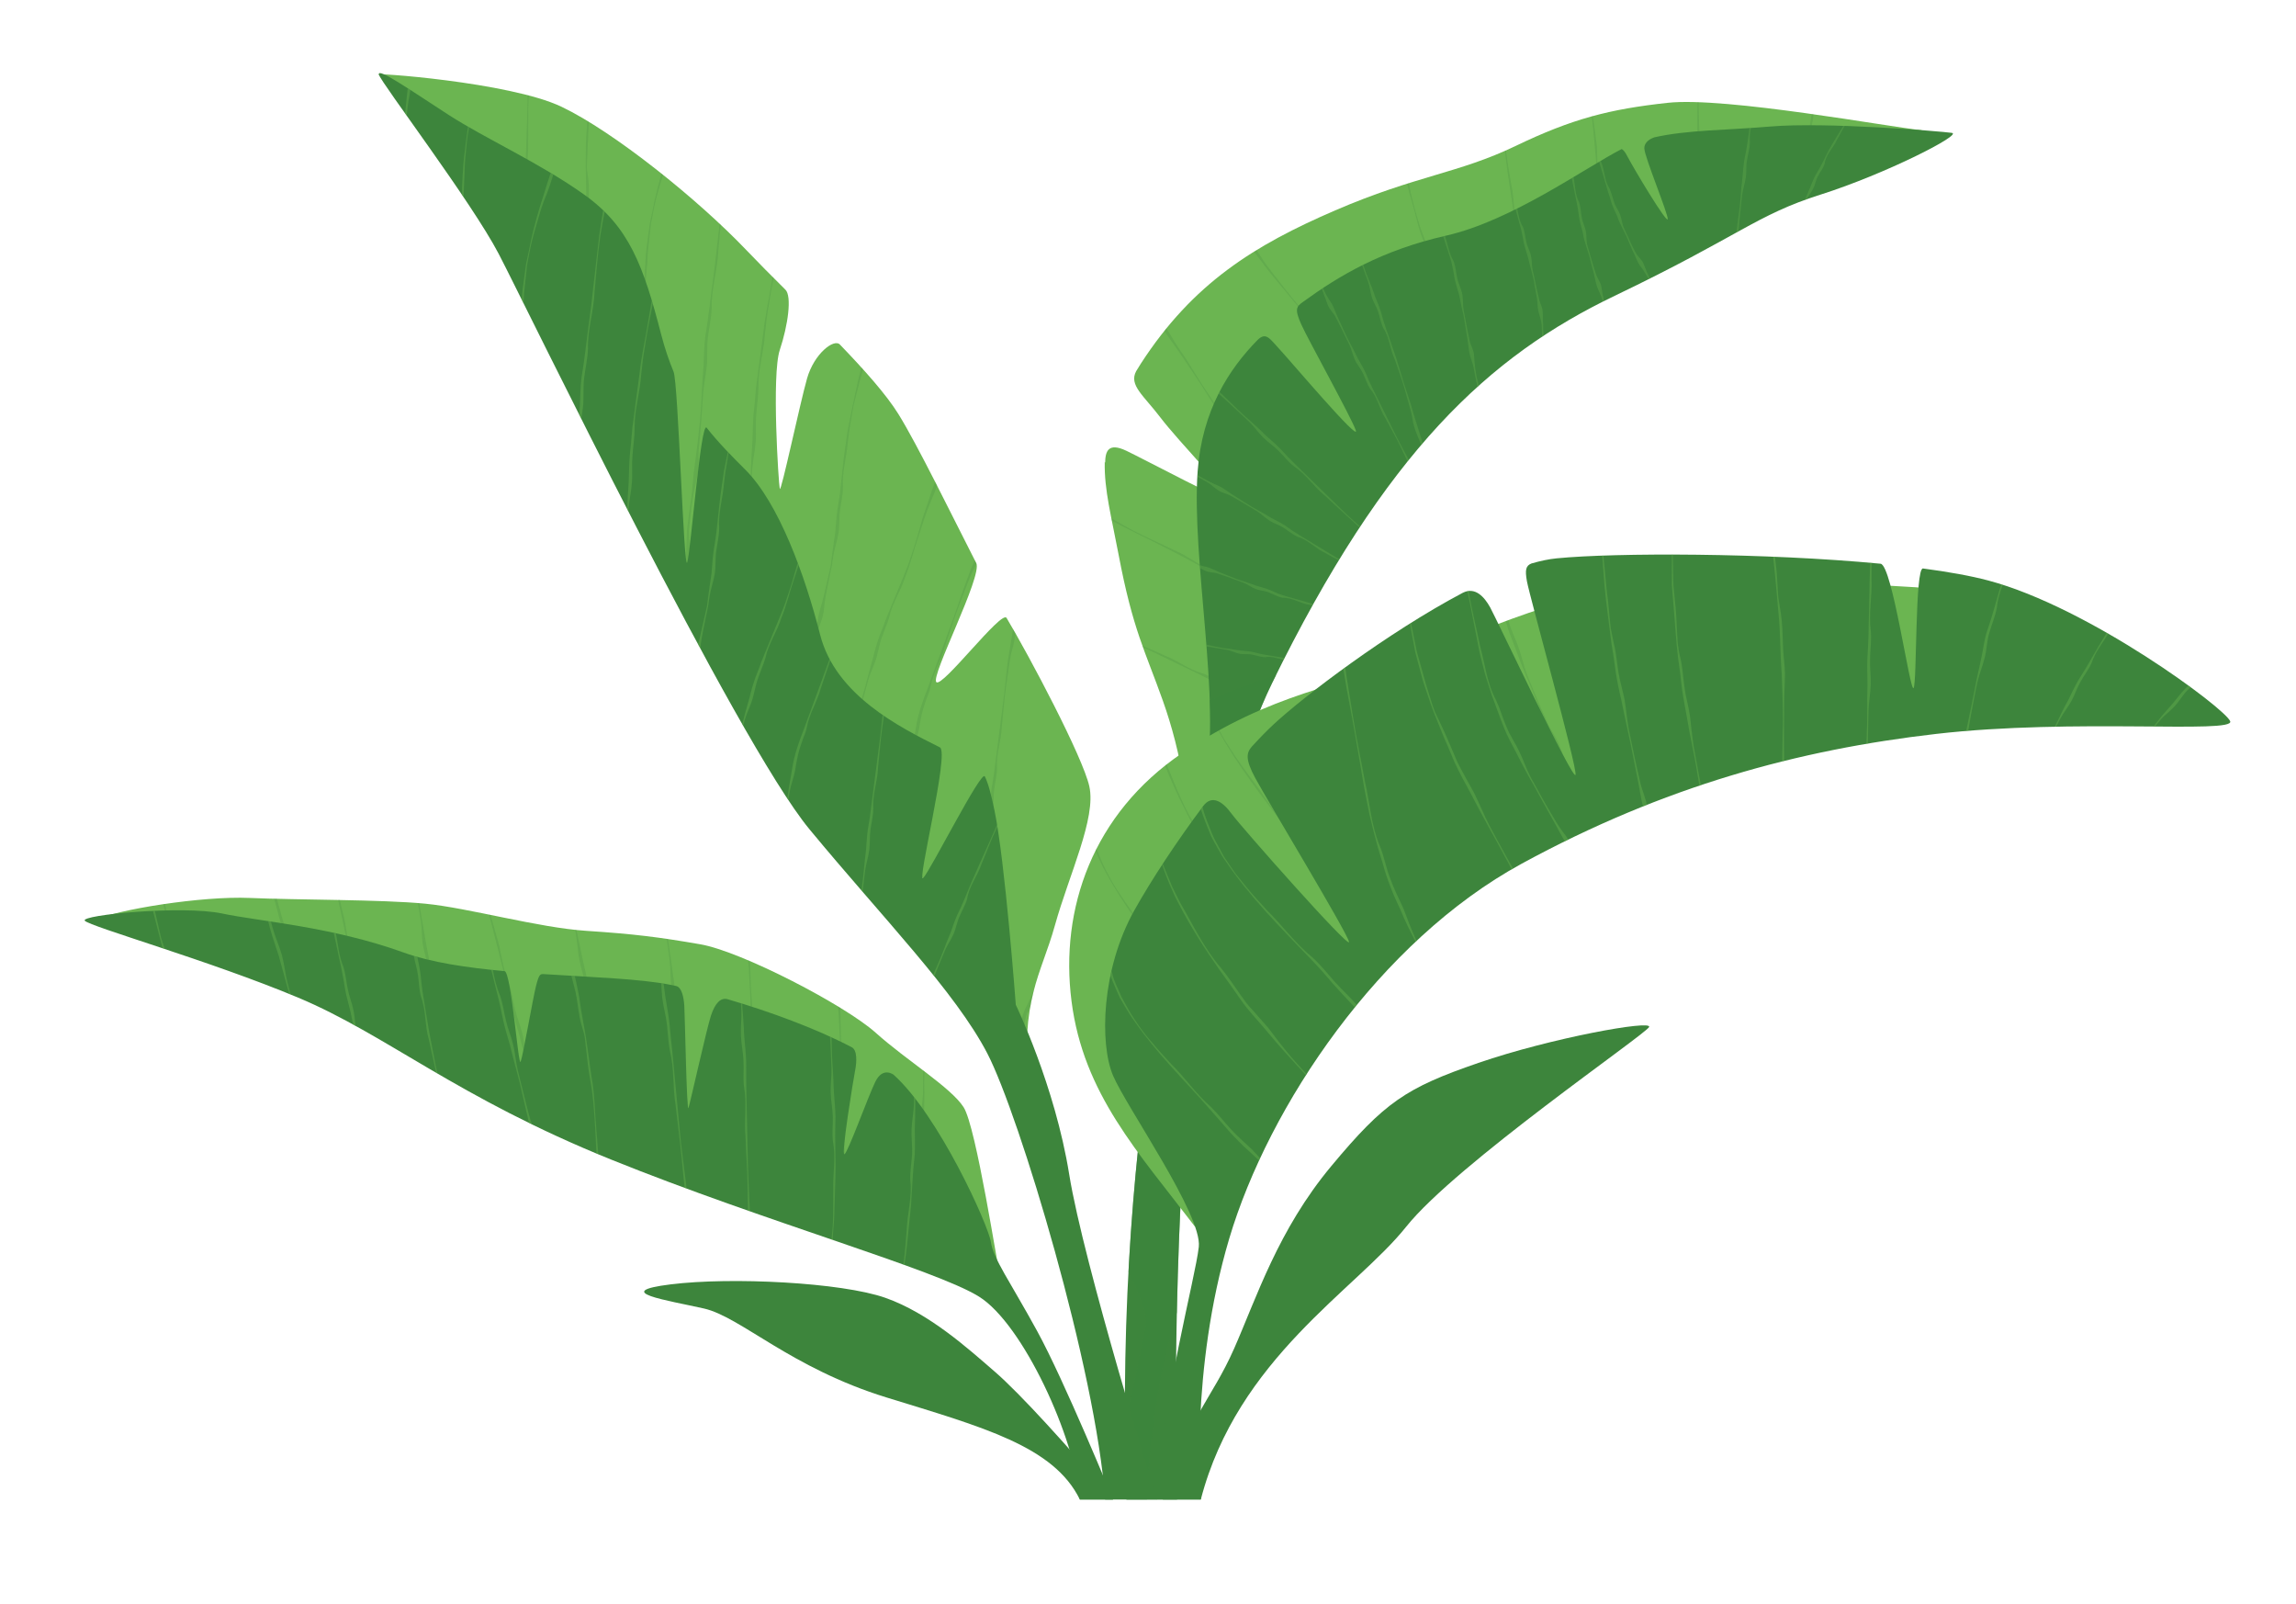 <svg xml:space="preserve" style="max-height: 500px" viewBox="253 57 242 169" y="0px" x="0px" xmlns:xlink="http://www.w3.org/1999/xlink" xmlns="http://www.w3.org/2000/svg" version="1.1" width="242" height="169">

<g id="OBJECTS">

	<g>
		<g>
			<path d="M428.779,67.834c-6.121,0.667-10.047,1.667-16.047,4.552c-6,2.885-10.5,3.115-19,6.781&#10;&#9;&#9;&#9;&#9;s-15,7.667-20.5,16.167c-0.174,0.27-0.321,0.521-0.481,0.78c-0.792,1.473,0.8,2.561,2.564,4.887&#10;&#9;&#9;&#9;&#9;c1.833,2.417,7.75,8.583,7.583,8.916c-0.166,0.333-9.249-4.5-11.173-5.416s-2.218,0.055-2.243,1.25l-0.041-0.069&#10;&#9;&#9;&#9;&#9;c-0.066,2.941,0.715,5.824,1.458,9.753c1.5,7.934,2.833,10.232,4.667,15.399c1.833,5.167,3.499,12.627,1.954,19.231&#10;&#9;&#9;&#9;&#9;c4.455-10.936,12.129-33.481,17.296-43.647c5.167-10.166,16.251-15.833,25.417-21c9.166-5.167,35.342-14.699,35.342-14.699&#10;&#9;&#9;&#9;&#9;C452.416,70.437,434.898,67.167,428.779,67.834z" style="fill:#6BB551;"/>
			<path d="M375.724,91.881c0.071-0.089,0.143-0.176,0.214-0.264c0.217,0.32,0.428,0.652,0.627,1&#10;&#9;&#9;&#9;&#9;c0.371,0.662,0.83,1.291,1.272,1.951c0.45,0.655,0.855,1.36,1.298,2.058c0.862,1.41,1.857,2.795,2.816,4.247&#10;&#9;&#9;&#9;&#9;c1.033,1.36,1.813,3.007,3.282,4.043c0.349,0.271,0.636,0.601,0.936,0.919c0.316,0.302,0.624,0.615,0.949,0.907&#10;&#9;&#9;&#9;&#9;c0.632,0.607,1.42,1.022,2.08,1.578c0.66,0.556,1.256,1.192,1.918,1.727c0.497,0.383,0.984,0.758,1.473,1.134&#10;&#9;&#9;&#9;&#9;c-0.018,0.04-0.036,0.081-0.055,0.122c-1.143-0.901-2.377-1.748-3.549-2.715c-0.688-0.528-1.418-1.021-2.053-1.633&#10;&#9;&#9;&#9;&#9;c-0.646-0.601-1.262-1.232-1.875-1.867c-1.262-1.237-2.33-2.655-3.27-4.117c-0.943-1.451-1.836-2.909-2.754-4.281&#10;&#9;&#9;&#9;&#9;C377.904,94.972,376.781,93.375,375.724,91.881z M383.697,129.873c-0.635-0.348-1.352-0.548-1.991-0.907&#10;&#9;&#9;&#9;&#9;c-0.641-0.354-1.257-0.768-1.958-1.016c-1.451-0.382-2.615-1.358-3.978-1.868c-0.787-0.375-1.578-0.706-2.359-1.038&#10;&#9;&#9;&#9;&#9;c0.02,0.055,0.04,0.108,0.059,0.162c2.02,0.931,4.087,1.962,6.169,2.964c0.664,0.317,1.313,0.662,1.938,1.048&#10;&#9;&#9;&#9;&#9;c0.639,0.358,1.313,0.646,1.964,0.961c0.424,0.233,0.851,0.442,1.278,0.656c0.024-0.066,0.049-0.133,0.074-0.199&#10;&#9;&#9;&#9;&#9;C384.502,130.372,384.113,130.1,383.697,129.873z M421.617,81.31c0.01-0.63,0.175-1.269,0.176-1.911&#10;&#9;&#9;&#9;&#9;c-0.001-0.645-0.197-1.287-0.182-1.938c-0.012-0.65,0.073-1.309-0.02-1.958c-0.381-1.283-0.137-2.611-0.383-3.883&#10;&#9;&#9;&#9;&#9;c-0.079-0.809-0.21-1.602-0.324-2.385c-0.037,0.01-0.074,0.018-0.11,0.027c0.092,0.782,0.178,1.572,0.247,2.378&#10;&#9;&#9;&#9;&#9;c0.104,1.278,0.246,2.575,0.318,3.876c0.027,0.65,0.009,1.305-0.012,1.954c0,0.648,0.077,1.293,0.122,1.934&#10;&#9;&#9;&#9;&#9;c0.015,0.642-0.001,1.278,0.022,1.907c0.037,0.629,0.021,1.251,0.003,1.862c-0.013,0.541-0.025,1.07-0.038,1.594&#10;&#9;&#9;&#9;&#9;c0.063-0.032,0.127-0.065,0.19-0.099c-0.009-0.491-0.024-0.989-0.014-1.496C421.614,82.561,421.616,81.939,421.617,81.31z&#10;&#9;&#9;&#9;&#9; M401.816,78.278c0.416,1.333,0.655,2.771,1.227,4.124c0.5,1.375,1.009,2.781,1.576,4.154c0.283,0.688,0.523,1.393,0.76,2.094&#10;&#9;&#9;&#9;&#9;c0.23,0.703,0.521,1.383,0.785,2.065c0.29,0.878,0.615,1.733,0.914,2.584c0.037-0.026,0.074-0.053,0.111-0.079&#10;&#9;&#9;&#9;&#9;c-0.055-0.167-0.107-0.33-0.163-0.499c-0.218-0.684-0.309-1.422-0.538-2.12c-0.229-0.697-0.613-1.345-0.844-2.05&#10;&#9;&#9;&#9;&#9;c-0.271-0.691-0.441-1.427-0.798-2.088c-0.84-1.271-0.998-2.795-1.626-4.127c-0.276-0.679-0.549-1.353-0.726-2.046&#10;&#9;&#9;&#9;&#9;c-0.204-0.686-0.409-1.363-0.571-2.041c-0.182-0.652-0.309-1.309-0.433-1.951c-0.059,0.02-0.118,0.038-0.178,0.057&#10;&#9;&#9;&#9;&#9;C401.457,76.988,401.616,77.632,401.816,78.278z M385.707,84.215c0.807,1.133,1.756,2.257,2.733,3.416&#10;&#9;&#9;&#9;&#9;c0.978,1.16,1.938,2.397,2.941,3.635c0.996,1.241,2.009,2.504,3.021,3.766c0.511,0.626,0.987,1.28,1.461,1.933&#10;&#9;&#9;&#9;&#9;c0.488,0.641,1.035,1.23,1.553,1.836c0.461,0.596,0.941,1.168,1.416,1.735c0.034-0.039,0.069-0.078,0.103-0.118&#10;&#9;&#9;&#9;&#9;c-0.434-0.587-0.793-1.245-1.251-1.831c-0.488-0.629-1.112-1.157-1.601-1.798c-0.5-0.632-0.918-1.334-1.49-1.911&#10;&#9;&#9;&#9;&#9;c-1.239-1.081-1.961-2.573-3.064-3.729c-1.014-1.227-2.066-2.393-3-3.587c-0.466-0.599-0.924-1.187-1.371-1.763&#10;&#9;&#9;&#9;&#9;c-0.45-0.575-0.889-1.133-1.244-1.738c-0.152-0.242-0.309-0.475-0.465-0.705c-0.091,0.057-0.184,0.109-0.273,0.166&#10;&#9;&#9;&#9;&#9;C385.348,83.754,385.521,83.985,385.707,84.215z M432.103,76.28c0.008-0.671,0.113-1.343,0.041-2.017&#10;&#9;&#9;&#9;&#9;c-0.305-1.35,0.072-2.692-0.056-4.019c-0.013-0.835-0.046-1.661-0.054-2.474c-0.037-0.002-0.074-0.003-0.111-0.004&#10;&#9;&#9;&#9;&#9;c-0.014,0.815-0.025,1.639-0.023,2.477c-0.003,1.325-0.006,2.671-0.008,4.017c0.007,0.673-0.031,1.346-0.072,2.015&#10;&#9;&#9;&#9;&#9;c-0.02,0.67,0.037,1.338,0.063,2.001c-0.002,0.573-0.005,1.14-0.007,1.703c0.059-0.025,0.118-0.05,0.177-0.075&#10;&#9;&#9;&#9;&#9;c0.061-0.535,0.167-1.074,0.174-1.619C432.244,77.622,432.068,76.95,432.103,76.28z M387.994,121.032&#10;&#9;&#9;&#9;&#9;c-0.734-0.374-1.441-0.856-2.166-1.259c-0.732-0.419-1.55-0.692-2.287-1.124c-0.746-0.418-1.442-0.933-2.232-1.272&#10;&#9;&#9;&#9;&#9;c-1.643-0.566-2.949-1.745-4.525-2.391c-1.516-0.754-3.047-1.398-4.469-2.15c-0.743-0.407-1.475-0.805-2.176-1.217&#10;&#9;&#9;&#9;&#9;c0.016,0.08,0.033,0.164,0.049,0.246c0.671,0.365,1.371,0.709,2.076,1.07c1.447,0.703,2.93,1.454,4.432,2.218&#10;&#9;&#9;&#9;&#9;c1.505,0.761,2.994,1.618,4.498,2.441c0.754,0.408,1.486,0.857,2.215,1.306c0.738,0.432,1.51,0.792,2.26,1.179&#10;&#9;&#9;&#9;&#9;c0.91,0.48,1.838,0.889,2.747,1.304c0.017-0.042,0.032-0.083,0.048-0.124C388.306,121.182,388.152,121.108,387.994,121.032z&#10;&#9;&#9;&#9;&#9; M443.302,74.084c0.102-0.543,0.299-1.068,0.321-1.63c-0.113-1.153,0.455-2.171,0.501-3.274c0.007-0.047,0.013-0.092,0.021-0.139&#10;&#9;&#9;&#9;&#9;c-0.06-0.009-0.121-0.018-0.182-0.025c-0.008,0.043-0.017,0.086-0.024,0.129c-0.186,1.075-0.374,2.168-0.561,3.261&#10;&#9;&#9;&#9;&#9;c-0.088,0.548-0.22,1.086-0.353,1.622c-0.106,0.503-0.146,1.018-0.206,1.523c0.123-0.048,0.243-0.095,0.366-0.143&#10;&#9;&#9;&#9;&#9;C443.225,74.97,443.199,74.514,443.302,74.084z M413.729,85.188c-0.095-0.729-0.358-1.442-0.448-2.183&#10;&#9;&#9;&#9;&#9;c-0.104-0.737-0.101-1.492-0.295-2.221c-0.508-1.439-0.359-2.969-0.711-4.406c-0.213-1.195-0.397-2.371-0.548-3.53&#10;&#9;&#9;&#9;&#9;c-0.036,0.017-0.073,0.034-0.11,0.051c0.15,1.147,0.272,2.319,0.471,3.505c0.217,1.456,0.435,2.936,0.655,4.414&#10;&#9;&#9;&#9;&#9;c0.116,0.738,0.188,1.483,0.258,2.226c0.089,0.739,0.255,1.466,0.388,2.19c0.164,1.27,0.418,2.506,0.578,3.725&#10;&#9;&#9;&#9;&#9;c0.04-0.023,0.08-0.047,0.12-0.069c-0.072-0.501-0.145-1.002-0.218-1.513C413.775,86.662,413.827,85.918,413.729,85.188z" style="opacity:0.2;fill:#3D853C;"/>
			<path d="M458.732,71.001c-1.166-0.167-13.334-1.167-19.167-0.667c-4.533,0.389-8.755,0.348-12.214,1.142&#10;&#9;&#9;&#9;&#9;c-0.293,0.102-1.065,0.438-1.036,1.18c0.035,0.911,2.5,6.846,2.464,7.429c-0.037,0.583-3.547-5.25-4.297-6.693&#10;&#9;&#9;&#9;&#9;c-0.209-0.402-0.389-0.605-0.555-0.688c-4.031,2.082-11.576,7.551-18.529,9.131c-6.762,1.537-11.254,4.208-15.049,6.967&#10;&#9;&#9;&#9;&#9;c-0.684,0.49-0.935,0.734-0.201,2.367c0.75,1.667,5.25,9.75,5.75,11.166s-6.916-7.333-8-8.5&#10;&#9;&#9;&#9;&#9;c-1.078-1.162-1.452-1.878-2.338-1.024c-3.029,3.075-5.861,7.444-6.328,13.857c-0.667,9.167,2.5,24.5,0.833,32.5&#10;&#9;&#9;&#9;&#9;c-1.667,8-9.75,34.334-8.34,75.833h5.34c0,0-2-61.5,10-86s22.923-34.5,36.128-40.833c13.205-6.333,14.872-8.499,21.705-10.666&#10;&#9;&#9;&#9;&#9;C451.732,75.334,459.898,71.168,458.732,71.001z" style="fill:#3D853C;"/>
			<g style="opacity:0.3;">
				<path d="M396.629,85.133c0.189,0.511,0.379,1.03,0.573,1.556c0.189,0.529,0.228,1.11,0.4,1.658&#10;&#9;&#9;&#9;&#9;&#9;c0.17,0.546,0.525,1.033,0.681,1.592c0.182,0.55,0.271,1.134,0.529,1.659c0.671,0.997,0.685,2.223,1.193,3.256&#10;&#9;&#9;&#9;&#9;&#9;c0.365,1.082,0.765,2.135,1.063,3.183c0.146,0.525,0.289,1.041,0.43,1.546c0.132,0.508,0.298,0.993,0.369,1.492&#10;&#9;&#9;&#9;&#9;&#9;c0.125,0.996,0.552,1.866,0.879,2.677c0.02,0.047,0.037,0.089,0.057,0.135c0.053-0.061,0.106-0.122,0.159-0.184&#10;&#9;&#9;&#9;&#9;&#9;c-0.002-0.006-0.005-0.011-0.007-0.017c-0.26-0.831-0.542-1.731-0.84-2.683c-0.166-0.473-0.271-0.977-0.436-1.475&#10;&#9;&#9;&#9;&#9;&#9;c-0.165-0.498-0.333-1.008-0.504-1.525c-0.352-1.031-0.641-2.121-0.992-3.21c-0.373-1.081-0.753-2.179-1.133-3.277&#10;&#9;&#9;&#9;&#9;&#9;c-0.195-0.547-0.35-1.108-0.5-1.669c-0.17-0.554-0.413-1.079-0.623-1.611c-0.334-1.096-0.855-2.106-1.17-3.151&#10;&#9;&#9;&#9;&#9;&#9;c-0.021-0.063-0.044-0.124-0.065-0.188c-0.045,0.022-0.085,0.046-0.13,0.068C396.584,85.021,396.609,85.074,396.629,85.133z" style="fill:#6BB551;"/>
				<path d="M380.23,107.8c0.397,0.221,0.738,0.585,1.148,0.849c0.397,0.288,0.941,0.348,1.379,0.614&#10;&#9;&#9;&#9;&#9;&#9;c0.444,0.257,0.908,0.501,1.359,0.783c0.457,0.273,0.922,0.552,1.392,0.833c0.466,0.29,0.862,0.711,1.339,1.004&#10;&#9;&#9;&#9;&#9;&#9;c0.471,0.302,1.039,0.445,1.504,0.77c0.48,0.301,0.912,0.688,1.434,0.92c1.125,0.323,1.901,1.25,2.928,1.707&#10;&#9;&#9;&#9;&#9;&#9;c0.473,0.254,0.92,0.535,1.402,0.76c0.023-0.038,0.047-0.076,0.07-0.113c-0.463-0.254-0.923-0.522-1.378-0.811&#10;&#9;&#9;&#9;&#9;&#9;c-0.955-0.58-1.926-1.171-2.896-1.762c-0.489-0.289-0.955-0.617-1.418-0.946c-0.474-0.311-0.982-0.557-1.475-0.821&#10;&#9;&#9;&#9;&#9;&#9;c-0.949-0.594-1.948-1.063-2.834-1.658c-0.45-0.285-0.892-0.564-1.326-0.839c-0.43-0.282-0.828-0.593-1.262-0.819&#10;&#9;&#9;&#9;&#9;&#9;c-0.883-0.364-1.664-0.801-2.383-1.211c-0.004,0.058-0.006,0.118-0.009,0.176C379.543,107.406,379.879,107.602,380.23,107.8z" style="fill:#6BB551;"/>
				<path d="M391.141,120.564c-0.949-0.271-1.912-0.547-2.876-0.822c-0.474-0.144-0.933-0.363-1.389-0.566&#10;&#9;&#9;&#9;&#9;&#9;c-0.463-0.188-0.949-0.302-1.421-0.445c-0.468-0.158-0.924-0.337-1.385-0.482c-0.467-0.129-0.91-0.307-1.346-0.484&#10;&#9;&#9;&#9;&#9;&#9;c-0.436-0.174-0.866-0.346-1.287-0.513c-0.42-0.169-0.807-0.4-1.225-0.509c-0.267-0.044-0.507-0.122-0.754-0.19&#10;&#9;&#9;&#9;&#9;&#9;c0.008,0.103,0.016,0.207,0.023,0.31c0.195,0.098,0.389,0.185,0.587,0.294c0.39,0.189,0.88,0.125,1.304,0.284&#10;&#9;&#9;&#9;&#9;&#9;c0.427,0.148,0.869,0.281,1.307,0.452c0.441,0.162,0.89,0.326,1.344,0.493c0.455,0.163,0.858,0.497,1.319,0.67&#10;&#9;&#9;&#9;&#9;&#9;c0.458,0.184,0.983,0.186,1.44,0.388c0.473,0.175,0.893,0.451,1.412,0.541c1.049-0.021,1.904,0.627,2.893,0.762&#10;&#9;&#9;&#9;&#9;&#9;c0.083,0.021,0.166,0.039,0.25,0.06c0.029-0.053,0.059-0.108,0.088-0.159C391.33,120.619,391.236,120.591,391.141,120.564z" style="fill:#6BB551;"/>
				<path d="M446.631,71.71c0.276-0.483,0.531-0.97,0.794-1.444c-0.045-0.002-0.089-0.003-0.134-0.005&#10;&#9;&#9;&#9;&#9;&#9;c-0.273,0.45-0.543,0.893-0.822,1.353c-0.24,0.41-0.5,0.811-0.73,1.236l-0.646,1.294c-0.21,0.435-0.461,0.849-0.711,1.263&#10;&#9;&#9;&#9;&#9;&#9;c-0.23,0.424-0.406,0.872-0.576,1.315c-0.183,0.438-0.385,0.864-0.555,1.299c-0.005,0.016-0.012,0.03-0.018,0.046&#10;&#9;&#9;&#9;&#9;&#9;c0.064-0.023,0.131-0.047,0.195-0.07c0.193-0.39,0.506-0.73,0.689-1.132c0.209-0.425,0.275-0.919,0.518-1.335&#10;&#9;&#9;&#9;&#9;&#9;c0.223-0.426,0.531-0.809,0.681-1.271C445.461,73.242,446.241,72.58,446.631,71.71z" style="fill:#6BB551;"/>
				<path d="M400.682,103.952c-0.514-0.954-0.988-1.969-1.502-2.984c-0.506-1.02-1.019-2.056-1.532-3.092&#10;&#9;&#9;&#9;&#9;&#9;c-0.263-0.515-0.485-1.05-0.705-1.584c-0.237-0.524-0.544-1.013-0.819-1.511c-0.479-1.033-1.07-1.989-1.496-2.988&#10;&#9;&#9;&#9;&#9;&#9;c-0.227-0.492-0.449-0.977-0.668-1.451c-0.209-0.479-0.379-0.965-0.622-1.398c-0.38-0.518-0.653-1.057-0.888-1.59&#10;&#9;&#9;&#9;&#9;&#9;c-0.045,0.029-0.09,0.059-0.135,0.088c0.214,0.541,0.42,1.104,0.631,1.699c0.18,0.467,0.609,0.821,0.835,1.291&#10;&#9;&#9;&#9;&#9;&#9;c0.235,0.466,0.495,0.932,0.724,1.424c0.238,0.486,0.48,0.981,0.726,1.482c0.236,0.506,0.345,1.083,0.587,1.598&#10;&#9;&#9;&#9;&#9;&#9;c0.237,0.519,0.649,0.953,0.873,1.484c0.249,0.52,0.412,1.085,0.733,1.57c0.788,0.897,0.956,2.108,1.589,3.063&#10;&#9;&#9;&#9;&#9;&#9;c0.527,1.009,1.107,1.971,1.57,2.95c0.234,0.49,0.465,0.972,0.689,1.443c0.029,0.06,0.06,0.116,0.09,0.175&#10;&#9;&#9;&#9;&#9;&#9;c0.043-0.055,0.086-0.106,0.13-0.16C401.227,104.969,400.957,104.466,400.682,103.952z" style="fill:#6BB551;"/>
				<path d="M381.524,98.553c0.503,0.457,1.028,0.908,1.538,1.397c0.517,0.48,1.041,0.969,1.572,1.464&#10;&#9;&#9;&#9;&#9;&#9;c0.531,0.497,0.945,1.121,1.467,1.648c0.521,0.526,1.165,0.935,1.688,1.472c0.533,0.527,0.993,1.134,1.592,1.598&#10;&#9;&#9;&#9;&#9;&#9;c1.279,0.84,2.1,2.156,3.256,3.092c1.092,1.003,2.164,1.99,3.203,2.945c0.15,0.147,0.309,0.282,0.465,0.422&#10;&#9;&#9;&#9;&#9;&#9;c0.024-0.038,0.049-0.074,0.074-0.112c-0.154-0.13-0.309-0.259-0.463-0.393c-1.066-0.921-2.075-1.979-3.148-2.999&#10;&#9;&#9;&#9;&#9;&#9;c-1.061-1.033-2.139-2.083-3.217-3.133c-0.544-0.52-1.057-1.072-1.565-1.624c-0.522-0.537-1.098-1.017-1.646-1.515&#10;&#9;&#9;&#9;&#9;&#9;c-1.029-1.068-2.197-1.957-3.184-2.965c-0.508-0.49-1.006-0.973-1.495-1.443c-0.04-0.039-0.076-0.078-0.114-0.117&#10;&#9;&#9;&#9;&#9;&#9;c-0.035,0.066-0.075,0.126-0.109,0.193C381.466,98.507,381.497,98.527,381.524,98.553z" style="fill:#6BB551;"/>
				<path d="M421.775,87.153c-0.087-0.455-0.439-0.843-0.57-1.309c-0.143-0.462-0.307-0.929-0.438-1.414&#10;&#9;&#9;&#9;&#9;&#9;c-0.141-0.483-0.283-0.973-0.428-1.47c-0.166-0.491-0.088-1.057-0.188-1.571c-0.088-0.519-0.365-0.992-0.439-1.523&#10;&#9;&#9;&#9;&#9;&#9;c-0.1-0.523-0.104-1.07-0.283-1.577c-0.433-0.83-0.397-1.76-0.574-2.633c-0.065,0.039-0.13,0.078-0.195,0.116&#10;&#9;&#9;&#9;&#9;&#9;c0.168,0.853,0.35,1.71,0.523,2.571c0.115,0.523,0.185,1.058,0.256,1.592c0.088,0.529,0.252,1.037,0.383,1.547&#10;&#9;&#9;&#9;&#9;&#9;c0.15,1.053,0.6,2.004,0.814,2.988c0.127,0.486,0.254,0.964,0.377,1.432c0.121,0.469,0.174,0.947,0.342,1.377&#10;&#9;&#9;&#9;&#9;&#9;c0.165,0.432,0.398,0.829,0.504,1.25c0.025,0.088,0.054,0.168,0.078,0.255c0.045-0.022,0.09-0.044,0.135-0.066&#10;&#9;&#9;&#9;&#9;&#9;C421.951,88.224,421.863,87.697,421.775,87.153z" style="fill:#6BB551;"/>
				<path d="M388.401,126.329c-0.671-0.11-1.345-0.222-2.021-0.334c-0.45-0.067-0.893-0.18-1.333-0.293&#10;&#9;&#9;&#9;&#9;&#9;c-0.443-0.094-0.897-0.11-1.343-0.158c-0.441-0.063-0.877-0.15-1.313-0.202c-0.438-0.036-0.863-0.123-1.279-0.212&#10;&#9;&#9;&#9;&#9;&#9;c-0.326-0.066-0.645-0.131-0.963-0.195c0.006,0.063,0.011,0.125,0.016,0.187c0.305,0.042,0.612,0.083,0.922,0.144&#10;&#9;&#9;&#9;&#9;&#9;c0.42,0.072,0.848,0.146,1.279,0.22c0.434,0.072,0.84,0.318,1.285,0.398c0.44,0.091,0.911-0.01,1.352,0.1&#10;&#9;&#9;&#9;&#9;&#9;c0.445,0.081,0.878,0.26,1.338,0.262c0.686-0.113,1.317,0.136,1.958,0.282C388.334,126.459,388.367,126.396,388.401,126.329z" style="fill:#6BB551;"/>
				<path d="M426.213,84.748c-0.168-0.404-0.581-0.688-0.794-1.092c-0.232-0.395-0.427-0.817-0.623-1.248&#10;&#9;&#9;&#9;&#9;&#9;c-0.198-0.431-0.399-0.868-0.603-1.312c-0.214-0.439-0.252-0.958-0.412-1.428c-0.16-0.469-0.504-0.872-0.65-1.354&#10;&#9;&#9;&#9;&#9;&#9;c-0.161-0.477-0.281-0.969-0.477-1.434c-0.58-0.875-0.5-1.957-0.916-2.867c-0.006-0.022-0.013-0.045-0.02-0.067&#10;&#9;&#9;&#9;&#9;&#9;c-0.056,0.033-0.109,0.065-0.167,0.099c0.001,0.005,0.003,0.009,0.003,0.014c0.284,0.957,0.572,1.93,0.861,2.902&#10;&#9;&#9;&#9;&#9;&#9;c0.067,0.244,0.139,0.488,0.23,0.724l0.219,0.729c0.162,0.479,0.396,0.93,0.599,1.386c0.313,0.953,0.881,1.775,1.21,2.671&#10;&#9;&#9;&#9;&#9;&#9;c0.195,0.435,0.354,0.88,0.569,1.282c0.204,0.41,0.343,0.844,0.586,1.207c0.386,0.471,0.674,0.973,0.941,1.456&#10;&#9;&#9;&#9;&#9;&#9;c0.05-0.024,0.097-0.049,0.146-0.073C426.657,85.852,426.425,85.327,426.213,84.748z" style="fill:#6BB551;"/>
				<path d="M436.424,79.397c0.064-0.595,0.129-1.199,0.194-1.812c0.079-0.61,0.29-1.216,0.38-1.836&#10;&#9;&#9;&#9;&#9;&#9;c0.105-0.619,0.018-1.265,0.141-1.89c0.098-0.628,0.29-1.245,0.307-1.886c-0.05-0.508,0.006-1.002,0.094-1.491&#10;&#9;&#9;&#9;&#9;&#9;c-0.047,0.003-0.094,0.006-0.14,0.009c-0.068,0.484-0.136,0.965-0.204,1.451c-0.082,0.633-0.209,1.26-0.338,1.885&#10;&#9;&#9;&#9;&#9;&#9;c-0.107,0.628-0.139,1.262-0.201,1.886c-0.172,1.245-0.182,2.486-0.368,3.67c-0.077,0.593-0.151,1.177-0.226,1.747&#10;&#9;&#9;&#9;&#9;&#9;c-0.019,0.129-0.04,0.254-0.061,0.38c0.086-0.047,0.171-0.094,0.255-0.14c0.002-0.073-0.002-0.146,0.006-0.22&#10;&#9;&#9;&#9;&#9;&#9;C436.316,80.578,436.351,79.991,436.424,79.397z" style="fill:#6BB551;"/>
				<path d="M415.646,91.129c-0.058-0.424-0.002-0.876-0.05-1.336c-0.026-0.463-0.321-0.896-0.392-1.367&#10;&#9;&#9;&#9;&#9;&#9;c-0.106-0.467-0.234-0.939-0.328-1.428c-0.095-0.488-0.205-0.981-0.32-1.479c-0.12-0.497-0.069-1.041-0.185-1.55&#10;&#9;&#9;&#9;&#9;&#9;c-0.103-0.512-0.401-0.984-0.5-1.501c-0.122-0.514-0.151-1.053-0.354-1.548c-0.373-0.607-0.467-1.289-0.597-1.956&#10;&#9;&#9;&#9;&#9;&#9;c-0.06,0.029-0.119,0.059-0.179,0.088c0.178,0.642,0.354,1.283,0.531,1.931c0.139,0.512,0.233,1.034,0.324,1.556&#10;&#9;&#9;&#9;&#9;&#9;c0.113,0.517,0.295,1.009,0.439,1.511c0.223,1.02,0.563,1.994,0.707,2.979c0.09,0.488,0.178,0.967,0.264,1.437&#10;&#9;&#9;&#9;&#9;&#9;c0.061,0.474,0.045,0.944,0.154,1.384c0.102,0.439,0.285,0.865,0.326,1.291c0.02,0.428,0.043,0.841,0.043,1.238&#10;&#9;&#9;&#9;&#9;&#9;c0,0.038,0.002,0.073,0.002,0.111c0.054-0.036,0.106-0.072,0.16-0.107c0-0.004-0.001-0.008-0.001-0.013&#10;&#9;&#9;&#9;&#9;&#9;C415.655,91.973,415.656,91.558,415.646,91.129z" style="fill:#6BB551;"/>
				<path d="M408.355,94.318c-0.051-0.5-0.371-0.96-0.465-1.477c-0.105-0.515-0.23-1.037-0.32-1.576&#10;&#9;&#9;&#9;&#9;&#9;c-0.101-0.537-0.203-1.082-0.306-1.635c-0.1-0.554-0.028-1.147-0.157-1.709c-0.115-0.564-0.421-1.09-0.52-1.663&#10;&#9;&#9;&#9;&#9;&#9;c-0.127-0.567-0.159-1.162-0.364-1.712c-0.502-0.841-0.628-1.795-0.916-2.689c-0.069,0.016-0.132,0.035-0.2,0.052&#10;&#9;&#9;&#9;&#9;&#9;c0.299,0.893,0.611,1.79,0.873,2.704c0.141,0.564,0.237,1.141,0.332,1.713c0.113,0.568,0.303,1.115,0.459,1.668&#10;&#9;&#9;&#9;&#9;&#9;c0.145,0.554,0.218,1.12,0.352,1.666c0.141,0.545,0.229,1.093,0.313,1.633c0.088,0.539,0.174,1.069,0.259,1.588&#10;&#9;&#9;&#9;&#9;&#9;c0.076,0.521,0.111,1.038,0.232,1.524c0.13,0.484,0.331,0.94,0.404,1.406c0.089,0.464,0.176,0.911,0.258,1.342&#10;&#9;&#9;&#9;&#9;&#9;c0.039,0.214,0.086,0.42,0.133,0.622c0.055-0.049,0.109-0.1,0.163-0.148c-0.054-0.166-0.105-0.334-0.14-0.513&#10;&#9;&#9;&#9;&#9;&#9;C408.509,96.275,408.422,95.326,408.355,94.318z" style="fill:#6BB551;"/>
			</g>
			<path d="M380.065,139.167c-1.318,6.329-6.65,24.145-8.122,51.857&#10;&#9;&#9;&#9;&#9;c1.158,2.268,1.949,4.247,1.826,5.358c-0.194,1.744-1.188,5.829-2.2,10.896c0.017,2.513,0.067,5.086,0.157,7.721h2.172&#10;&#9;&#9;&#9;&#9;c0.202-5.174,0.93-12.268,3.082-19.5c0.018-0.064,0.044-0.13,0.064-0.193c0.422-20.175,2.39-50.723,10.022-66.307&#10;&#9;&#9;&#9;&#9;c0.146-0.299,0.292-0.586,0.438-0.88c-2.234,0.711-4.558,1.544-7,2.664C380.617,133.966,380.543,136.873,380.065,139.167z" style="opacity:0.6;fill:#3D853C;"/>
		</g>
		<path d="M480.689,130.625c-12.25,0.375-31.124,1.25-40.249,3.375s-39.5,14.25-43,20.5&#10;&#9;&#9;&#9;s-18.466,31.779-18.466,31.779c-6.034-7.904-11.784-14.029-13.034-23.779s2.25-19.75,11.625-26.125s16.875-7.125,24-9.875&#10;&#9;&#9;&#9;s17.177-7.75,27.214-7.75c10.036,0,28.287-1,35.41,1.75C471.314,123.25,480.689,130.625,480.689,130.625z" style="fill:#6BB551;"/>
		<path d="M375.802,137.675c0.054-0.042,0.107-0.085,0.161-0.126&#10;&#9;&#9;&#9;c0.978,2.294,1.832,4.708,3.283,6.825c0.728,1.128,1.313,2.342,1.975,3.507c0.3,0.6,0.721,1.126,1.102,1.673&#10;&#9;&#9;&#9;c0.381,0.547,0.76,1.093,1.139,1.636c0.668,1.143,1.348,2.27,2.068,3.35c0.734,1.071,1.492,2.106,2.242,3.122&#10;&#9;&#9;&#9;c0.756,1.011,1.499,2.006,2.227,2.979c0.713,0.984,1.607,1.798,2.244,2.767c0.016,0.021,0.028,0.043,0.043,0.064&#10;&#9;&#9;&#9;c-0.074,0.128-0.15,0.259-0.225,0.388c-0.053-0.065-0.105-0.129-0.158-0.195c-0.715-0.91-1.362-1.91-2.064-2.903&#10;&#9;&#9;&#9;c-0.711-0.985-1.438-1.992-2.176-3.017c-1.455-2.063-3.059-4.129-4.488-6.364c-0.726-1.109-1.556-2.17-2.195-3.353&#10;&#9;&#9;&#9;c-0.635-1.187-1.285-2.364-1.95-3.539C377.83,142.27,376.712,139.995,375.802,137.675z M413.264,142.37&#10;&#9;&#9;&#9;c-0.381-1.033-1.023-1.986-1.459-3.054c-0.448-1.063-0.924-2.141-1.372-3.253c-0.453-1.109-0.923-2.232-1.37-3.383&#10;&#9;&#9;&#9;c-0.435-1.154-0.773-2.362-1.191-3.548c-0.469-1.165-0.982-2.324-1.416-3.521c-0.1-0.323-0.193-0.648-0.289-0.974&#10;&#9;&#9;&#9;c-0.085,0.035-0.174,0.072-0.259,0.106l0.28,0.96c0.416,1.204,0.888,2.385,1.363,3.551c0.882,2.36,1.881,4.627,2.754,6.86&#10;&#9;&#9;&#9;c0.446,1.112,0.885,2.207,1.314,3.278c0.423,1.073,0.791,2.144,1.245,3.144c0.264,0.549,0.518,1.09,0.765,1.626&#10;&#9;&#9;&#9;c0.08-0.037,0.161-0.074,0.241-0.112C413.678,143.497,413.485,142.935,413.264,142.37z M419.162,140.056&#10;&#9;&#9;&#9;c-0.291-0.688-0.594-1.405-0.907-2.147c-0.318-0.74-0.544-1.553-0.874-2.342c-0.307-0.801-0.872-1.511-1.229-2.336&#10;&#9;&#9;&#9;c-0.371-0.818-0.759-1.65-1.115-2.514c-0.356-0.862-0.719-1.739-1.086-2.627c-0.341-0.898-0.542-1.861-0.866-2.781&#10;&#9;&#9;&#9;c-0.303-0.929-0.797-1.802-1.049-2.761c-0.021-0.067-0.037-0.135-0.057-0.202c-0.088,0.032-0.175,0.065-0.263,0.098&#10;&#9;&#9;&#9;c0.017,0.063,0.031,0.125,0.048,0.188c0.254,0.964,0.657,1.874,0.997,2.794c0.342,0.92,0.683,1.833,1.056,2.72&#10;&#9;&#9;&#9;c0.402,0.874,0.735,1.764,1.094,2.627c0.359,0.861,0.713,1.71,1.059,2.54c0.343,0.832,0.635,1.664,1.017,2.432&#10;&#9;&#9;&#9;c0.388,0.764,0.791,1.495,1.12,2.23c0.323,0.737,0.621,1.455,0.895,2.151c0.183,0.484,0.366,0.945,0.545,1.396&#10;&#9;&#9;&#9;c0.068-0.029,0.138-0.059,0.207-0.088C419.543,140.994,419.336,140.543,419.162,140.056z M431.808,132.531&#10;&#9;&#9;&#9;c-0.069-0.937-0.161-1.893-0.216-2.867c-0.065-0.973-0.131-1.963-0.197-2.964c-0.033-1.003-0.012-2.024-0.016-3.048&#10;&#9;&#9;&#9;c-0.021-1.021-0.215-2.046-0.23-3.083c-0.018-0.61-0.002-1.222-0.009-1.834c-0.094,0.001-0.189,0.002-0.282,0.003&#10;&#9;&#9;&#9;c0.008,0.614,0.01,1.229,0.008,1.842c0.017,1.037,0.111,2.068,0.172,3.091c0.086,2.049,0.352,4.052,0.418,6.003&#10;&#9;&#9;&#9;c0.053,0.974,0.103,1.932,0.152,2.869c0.042,0.939,0.033,1.86,0.13,2.75c0.054,0.465,0.114,0.92,0.171,1.37&#10;&#9;&#9;&#9;c0.092-0.033,0.18-0.064,0.271-0.096c0.004-0.429,0.008-0.863-0.011-1.303C432.154,134.369,431.865,133.468,431.808,132.531z&#10;&#9;&#9;&#9; M388.747,144.507c0.706,0.919,1.372,1.864,2.007,2.829c0.667,0.943,1.354,1.86,2.033,2.778c1.282,1.886,2.654,3.666,3.846,5.483&#10;&#9;&#9;&#9;c0.035,0.051,0.068,0.1,0.102,0.15c0.027-0.047,0.052-0.09,0.078-0.136c-0.022-0.032-0.045-0.063-0.066-0.095&#10;&#9;&#9;&#9;c-0.619-0.891-1.25-1.798-1.888-2.717c-0.614-0.933-1.17-1.926-1.79-2.884c-0.647-0.938-1.42-1.804-2.084-2.747&#10;&#9;&#9;&#9;c-0.662-0.943-1.271-1.938-2.041-2.812c-1.631-1.672-2.772-3.715-4.199-5.488c-0.664-0.923-1.339-1.832-1.936-2.773&#10;&#9;&#9;&#9;c-0.3-0.471-0.599-0.938-0.896-1.403c-0.139-0.246-0.264-0.496-0.393-0.745c-0.031,0.017-0.061,0.033-0.093,0.05&#10;&#9;&#9;&#9;C383.409,137.614,386.105,141.057,388.747,144.507z M385.959,170.404c-0.633-0.685-1.291-1.373-1.934-2.098&#10;&#9;&#9;&#9;c-0.633-0.732-1.332-1.43-1.955-2.205c-0.621-0.78-1.185-1.621-1.81-2.42c-0.665-0.765-1.34-1.531-1.95-2.358&#10;&#9;&#9;&#9;c-0.598-0.831-1.136-1.714-1.786-2.521c-1.404-1.538-2.366-3.396-3.646-4.974c-0.592-0.824-1.2-1.63-1.735-2.468&#10;&#9;&#9;&#9;c-0.574-0.814-1.066-1.667-1.506-2.527c-0.42-0.784-0.734-1.602-1.064-2.392c-0.037,0.072-0.07,0.145-0.107,0.219&#10;&#9;&#9;&#9;c0.33,0.741,0.652,1.5,1.065,2.227c0.922,1.709,2.016,3.39,3.193,5.05c1.177,1.661,2.429,3.301,3.598,5.005&#10;&#9;&#9;&#9;c0.586,0.851,1.185,1.69,1.761,2.548c0.284,0.432,0.62,0.823,0.928,1.233c0.309,0.409,0.634,0.804,0.983,1.175&#10;&#9;&#9;&#9;c0.662,0.773,1.318,1.541,1.967,2.299c0.658,0.748,1.334,1.465,1.963,2.201c0.641,0.727,1.271,1.441,1.887,2.141&#10;&#9;&#9;&#9;c0.483,0.553,0.94,1.105,1.416,1.627c0.072-0.126,0.146-0.252,0.22-0.378C386.965,171.33,386.419,170.914,385.959,170.404z&#10;&#9;&#9;&#9; M401.188,146.813c-0.383-1.036-0.849-2.061-1.208-3.141c-0.347-1.085-0.638-2.199-0.912-3.325&#10;&#9;&#9;&#9;c-0.371-1.097-0.765-2.198-1.034-3.341c-0.307-1.135-0.357-2.323-0.682-3.458c-0.519-1.771-0.559-3.603-0.668-5.41&#10;&#9;&#9;&#9;c-0.068,0.021-0.137,0.042-0.205,0.063c0.051,0.626,0.107,1.253,0.154,1.882c0.127,1.17,0.297,2.34,0.477,3.508l0.321,1.742&#10;&#9;&#9;&#9;c0.089,0.584,0.186,1.168,0.327,1.74c0.252,1.152,0.603,2.273,0.982,3.374c0.629,2.244,1.551,4.345,2.321,6.422&#10;&#9;&#9;&#9;c0.47,1.112,0.919,2.209,1.37,3.276c0.063-0.04,0.126-0.08,0.19-0.121c-0.039-0.077-0.082-0.151-0.117-0.23&#10;&#9;&#9;&#9;C402.075,148.821,401.603,147.838,401.188,146.813z M459.885,130.605c0.262-0.732,0.277-1.558,0.525-2.334&#10;&#9;&#9;&#9;c0.234-0.78,0.457-1.582,0.719-2.388c0.266-0.804,0.488-1.636,0.795-2.451c0.297-0.819,0.736-1.601,1.037-2.434&#10;&#9;&#9;&#9;c0.102-0.269,0.18-0.547,0.254-0.827c-0.107-0.033-0.217-0.066-0.328-0.098c-0.08,0.271-0.16,0.543-0.25,0.81&#10;&#9;&#9;&#9;c-0.287,0.843-0.57,1.678-0.852,2.504c-0.264,0.831-0.516,1.653-0.787,2.455c-0.266,0.805-0.525,1.596-0.779,2.37&#10;&#9;&#9;&#9;c-0.264,0.771-0.566,1.516-0.748,2.27c-0.096,0.4-0.182,0.798-0.27,1.188c0.098-0.007,0.197-0.014,0.295-0.021&#10;&#9;&#9;&#9;C459.631,131.309,459.77,130.963,459.885,130.605z M468.84,130.276c0.4-0.602,0.805-1.213,1.217-1.832&#10;&#9;&#9;&#9;c0.416-0.614,0.961-1.153,1.41-1.762c0.402-0.554,0.705-1.185,1.096-1.758c-0.082-0.052-0.166-0.102-0.25-0.153&#10;&#9;&#9;&#9;c-0.398,0.561-0.756,1.146-1.129,1.717c-0.902,1.221-1.604,2.548-2.459,3.715c-0.211,0.307-0.412,0.617-0.609,0.926&#10;&#9;&#9;&#9;c0.066-0.004,0.133-0.007,0.197-0.011C468.48,130.836,468.652,130.553,468.84,130.276z M426.141,137.473&#10;&#9;&#9;&#9;c-0.071-0.763-0.146-1.558-0.223-2.379c-0.076-0.824-0.045-1.687-0.111-2.561c-0.042-0.878-0.357-1.751-0.443-2.67&#10;&#9;&#9;&#9;c-0.097-0.916-0.217-1.852-0.299-2.807c-0.086-0.953-0.172-1.923-0.26-2.904c-0.055-0.985-0.029-1.988-0.076-2.992&#10;&#9;&#9;&#9;c-0.06-0.703-0.156-1.408-0.231-2.117c-0.103,0.013-0.204,0.028-0.308,0.043c0.05,0.704,0.11,1.406,0.197,2.102&#10;&#9;&#9;&#9;c0.152,2.007,0.403,3.972,0.541,5.884c0.08,0.954,0.159,1.894,0.236,2.812c0.069,0.92,0.089,1.826,0.213,2.695&#10;&#9;&#9;&#9;c0.129,0.871,0.291,1.712,0.379,2.534c0.072,0.823,0.142,1.618,0.211,2.382c0.026,0.467,0.065,0.915,0.107,1.355&#10;&#9;&#9;&#9;c0.067-0.026,0.135-0.052,0.201-0.078C426.211,138.351,426.158,137.922,426.141,137.473z M480.09,130.164&#10;&#9;&#9;&#9;c-0.031-0.025-0.066-0.052-0.102-0.078c-0.201,0.197-0.402,0.392-0.605,0.58c0.065-0.002,0.129-0.004,0.191-0.006&#10;&#9;&#9;&#9;C479.746,130.496,479.918,130.33,480.09,130.164z M440.534,132.273c0.155-0.91,0.05-1.876,0.167-2.837&#10;&#9;&#9;&#9;c0.105-0.962,0.195-1.947,0.323-2.945c0.118-0.999,0.239-2.014,0.36-3.041c0.124-1.028,0.318-2.064,0.449-3.114&#10;&#9;&#9;&#9;c0.055-0.579,0.061-1.165,0.072-1.751c-0.107,0-0.215,0.001-0.322,0.002c-0.041,0.574-0.076,1.148-0.092,1.721&#10;&#9;&#9;&#9;c-0.183,2.103-0.293,4.18-0.603,6.169c-0.132,0.996-0.261,1.977-0.387,2.936c-0.133,0.958-0.324,1.89-0.399,2.809&#10;&#9;&#9;&#9;c-0.049,0.646-0.087,1.277-0.136,1.896c0.082-0.02,0.167-0.041,0.245-0.061C440.324,133.473,440.445,132.883,440.534,132.273z&#10;&#9;&#9;&#9; M449.459,130.378c0.105-0.835,0.194-1.69,0.322-2.555c0.119-0.866,0.238-1.745,0.361-2.638c0.131-0.89,0.409-1.771,0.541-2.679&#10;&#9;&#9;&#9;c0.135-0.909,0.102-1.846,0.244-2.764c0.05-0.354,0.115-0.709,0.179-1.063c-0.093-0.004-0.188-0.007-0.28-0.01&#10;&#9;&#9;&#9;c-0.059,0.345-0.117,0.69-0.179,1.034c-0.143,0.918-0.208,1.842-0.304,2.755c-0.271,1.815-0.405,3.62-0.698,5.345&#10;&#9;&#9;&#9;c-0.131,0.865-0.259,1.715-0.386,2.546c-0.124,0.774-0.281,1.527-0.36,2.273c0.144-0.017,0.292-0.034,0.439-0.051&#10;&#9;&#9;&#9;C449.424,131.863,449.353,131.117,449.459,130.378z" style="opacity:0.2;fill:#3D853C;"/>
		<path d="M262.815,154.015c2.417-1.182,11.5-2.617,16.5-2.399c5,0.218,13.917,0.157,18.5,0.604&#10;&#9;&#9;&#9;c4.583,0.447,11.917,2.53,17,2.863c5.083,0.333,7.667,0.667,12,1.417s15.25,6.416,18.5,9.333c3.25,2.917,7.917,5.749,9.25,7.833&#10;&#9;&#9;&#9;s3.583,16.917,4,18.667c0,0-13.333-6.249-24.333-10.416c-11-4.167-24-10.917-33.75-15.417S269.065,154.363,262.815,154.015z" style="fill:#6BB551;"/>
		<path d="M270.2,152.275c0.063-0.009,0.126-0.018,0.189-0.026&#10;&#9;&#9;&#9;c0.078,0.333,0.156,0.665,0.226,1.001l0.323,1.392c0.116,0.417,0.28,0.82,0.423,1.229c-0.086-0.024-0.174-0.05-0.259-0.074&#10;&#9;&#9;&#9;C270.799,154.617,270.499,153.447,270.2,152.275z M325.356,172.251c-0.176-1.869-0.355-3.767-0.535-5.665&#10;&#9;&#9;&#9;c-0.105-0.947-0.209-1.895-0.287-2.843c-0.103-0.944-0.284-1.875-0.43-2.803c-0.214-1.702-0.468-3.368-0.704-4.995&#10;&#9;&#9;&#9;c-0.045-0.007-0.091-0.014-0.136-0.02c0.125,0.745,0.217,1.505,0.319,2.272c0.107,0.913,0.069,1.858,0.181,2.788&#10;&#9;&#9;&#9;c0.109,0.931,0.387,1.848,0.489,2.791c0.112,0.943,0.142,1.898,0.324,2.836c0.469,1.865,0.279,3.802,0.591,5.655&#10;&#9;&#9;&#9;c0.204,1.863,0.456,3.697,0.63,5.475c0.021,0.241,0.046,0.478,0.069,0.717c0.05,0.021,0.099,0.043,0.149,0.064&#10;&#9;&#9;&#9;c-0.034-0.266-0.066-0.523-0.101-0.793C325.674,175.96,325.548,174.118,325.356,172.251z M341.828,184.949&#10;&#9;&#9;&#9;c0.033-0.387,0.064-0.775,0.072-1.17c0.024-0.833,0.049-1.676,0.074-2.526c0.019-0.851,0.064-1.707,0.062-2.567&#10;&#9;&#9;&#9;c-0.014-0.859-0.027-1.724-0.041-2.587c-0.022-0.863,0.009-1.728,0.026-2.59c-0.014-0.86-0.106-1.714-0.166-2.563&#10;&#9;&#9;&#9;c-0.04-0.849-0.063-1.692-0.117-2.523c-0.072-0.831-0.092-1.653-0.107-2.464c-0.02-0.809-0.039-1.604-0.058-2.384&#10;&#9;&#9;&#9;c-0.002-0.128,0-0.253,0-0.38c-0.082-0.05-0.169-0.102-0.253-0.151c0.025,0.179,0.046,0.358,0.053,0.54&#10;&#9;&#9;&#9;c0.039,0.778,0.099,1.572,0.121,2.382c0.032,0.809,0.065,1.631,0.099,2.463c0.021,0.833-0.105,1.682-0.082,2.53&#10;&#9;&#9;&#9;c0.021,0.85,0.212,1.699,0.227,2.56c0.018,0.859-0.089,1.724,0.011,2.584c0.333,1.723-0.021,3.45,0.036,5.146&#10;&#9;&#9;&#9;c-0.016,1.238,0.01,2.463-0.055,3.66C341.763,184.922,341.795,184.936,341.828,184.949z M331.967,159.787&#10;&#9;&#9;&#9;c0.043,0.84,0.086,1.693,0.13,2.558c0.034,0.864-0.078,1.749-0.041,2.631c0.035,0.882,0.239,1.762,0.267,2.655&#10;&#9;&#9;&#9;c0.057,0.892-0.055,1.794,0.052,2.686c0.328,1.779-0.005,3.588,0.167,5.346c0.054,1.764,0.198,3.5,0.216,5.182&#10;&#9;&#9;&#9;c0.001,0.169,0.005,0.335,0.007,0.503c0.046,0.019,0.092,0.036,0.138,0.054c-0.009-0.189-0.017-0.369-0.026-0.56&#10;&#9;&#9;&#9;c-0.086-1.681-0.105-3.418-0.146-5.184c-0.037-1.766-0.074-3.559-0.111-5.354c-0.004-0.897-0.009-1.796-0.014-2.69&#10;&#9;&#9;&#9;c-0.028-0.893-0.134-1.777-0.207-2.658c-0.067-1.765-0.266-3.493-0.295-5.176c-0.01-0.511-0.042-1.016-0.077-1.516&#10;&#9;&#9;&#9;c-0.06-0.025-0.119-0.049-0.179-0.074C331.903,158.715,331.954,159.244,331.967,159.787z M290.612,160.025&#10;&#9;&#9;&#9;c-0.16-0.774-0.214-1.574-0.463-2.333c-0.616-1.494-0.585-3.123-1.044-4.624c-0.103-0.414-0.189-0.823-0.282-1.234&#10;&#9;&#9;&#9;c-0.058-0.002-0.116-0.003-0.174-0.004c0.081,0.426,0.168,0.852,0.27,1.277c0.326,1.528,0.657,3.082,0.989,4.635&#10;&#9;&#9;&#9;c0.172,0.775,0.3,1.56,0.426,2.342c0.145,0.777,0.366,1.536,0.553,2.296c0.01,0.05,0.022,0.1,0.032,0.149&#10;&#9;&#9;&#9;c0.117,0.046,0.236,0.091,0.352,0.136c-0.018-0.118-0.024-0.238-0.047-0.355C291.074,161.543,290.757,160.804,290.612,160.025z&#10;&#9;&#9;&#9; M284.265,159.371c-0.242-0.946-0.336-1.947-0.592-2.914c-0.271-0.961-0.707-1.882-0.973-2.855&#10;&#9;&#9;&#9;c-0.177-0.629-0.328-1.268-0.515-1.895c-0.101-0.003-0.2-0.005-0.299-0.008c0.195,0.659,0.38,1.32,0.543,1.985&#10;&#9;&#9;&#9;c0.267,0.973,0.607,1.919,0.914,2.868c0.263,0.961,0.524,1.915,0.782,2.856c0.065,0.227,0.128,0.451,0.192,0.677&#10;&#9;&#9;&#9;c0.051,0.018,0.102,0.036,0.153,0.055C284.399,159.884,284.326,159.631,284.265,159.371z M316.318,169.351&#10;&#9;&#9;&#9;c-0.289-1.868-0.48-3.783-0.854-5.668c-0.185-0.942-0.325-1.893-0.464-2.841c-0.161-0.943-0.385-1.871-0.598-2.791&#10;&#9;&#9;&#9;c-0.195-1.036-0.428-2.053-0.649-3.06c-0.046-0.005-0.095-0.011-0.142-0.017c0.024,0.12,0.047,0.235,0.071,0.355&#10;&#9;&#9;&#9;c0.173,0.91,0.204,1.86,0.383,2.789c0.176,0.928,0.496,1.834,0.657,2.776c0.172,0.94,0.238,1.903,0.5,2.83&#10;&#9;&#9;&#9;c0.117,0.466,0.296,0.923,0.368,1.395l0.167,1.428c0.094,0.952,0.203,1.896,0.374,2.826c0.309,1.632,0.438,3.261,0.532,4.852&#10;&#9;&#9;&#9;c0.038,0.018,0.075,0.035,0.113,0.053C316.655,172.67,316.62,171.01,316.318,169.351z M349.293,188.145&#10;&#9;&#9;&#9;c0.041,0.019,0.084,0.036,0.125,0.055c0.004-0.027,0.008-0.054,0.012-0.082c0.118-0.856,0.184-1.73,0.281-2.608&#10;&#9;&#9;&#9;c0.089-0.878,0.18-1.763,0.271-2.651c0.055-0.892,0.11-1.786,0.166-2.681c0.045-0.896,0.137-1.789,0.229-2.68&#10;&#9;&#9;&#9;c0.043-0.893,0.009-1.784,0.006-2.667c0.016-0.882,0.053-1.757,0.051-2.622c-0.03-0.781-0.016-1.554,0.004-2.315&#10;&#9;&#9;&#9;c-0.044-0.034-0.089-0.067-0.133-0.102c-0.005,0.794-0.011,1.599-0.016,2.415c-0.032,0.864-0.217,1.735-0.25,2.615&#10;&#9;&#9;&#9;c-0.036,0.881,0.098,1.773,0.054,2.665c-0.057,0.89-0.224,1.777-0.191,2.676c0.213,1.81-0.317,3.566-0.379,5.327&#10;&#9;&#9;&#9;C349.46,186.385,349.389,187.273,349.293,188.145z M308.529,168.564c-0.2-0.851-0.259-1.747-0.465-2.614&#10;&#9;&#9;&#9;c-0.204-0.869-0.574-1.703-0.772-2.583c-0.214-0.876-0.323-1.782-0.626-2.641c-0.724-1.687-0.799-3.533-1.371-5.23&#10;&#9;&#9;&#9;c-0.19-0.706-0.396-1.401-0.598-2.093c-0.05-0.01-0.099-0.02-0.148-0.029c0.627,2.415,1.263,4.908,1.879,7.412&#10;&#9;&#9;&#9;c0.227,0.877,0.409,1.765,0.589,2.649c0.199,0.88,0.474,1.738,0.714,2.597c0.355,1.521,0.797,2.995,1.139,4.454&#10;&#9;&#9;&#9;c0.05,0.024,0.101,0.049,0.151,0.073C308.859,169.899,308.696,169.238,308.529,168.564z M299.345,165.322&#10;&#9;&#9;&#9;c-0.297-1.476-0.507-2.991-0.766-4.497c-0.133-0.753-0.206-1.516-0.285-2.274c-0.097-0.755-0.27-1.496-0.41-2.235&#10;&#9;&#9;&#9;c-0.204-1.418-0.503-2.794-0.69-4.149c-0.048-0.004-0.093-0.008-0.142-0.012c0.105,0.651,0.211,1.31,0.318,1.979&#10;&#9;&#9;&#9;c0.105,0.73,0.065,1.492,0.174,2.235c0.103,0.746,0.373,1.472,0.469,2.228c0.114,0.753,0.111,1.527,0.322,2.269&#10;&#9;&#9;&#9;c0.546,1.46,0.391,3.036,0.822,4.492c0.045,0.204,0.089,0.403,0.135,0.607c0.062,0.027,0.127,0.057,0.188,0.083&#10;&#9;&#9;&#9;C299.436,165.804,299.393,165.565,299.345,165.322z" style="opacity:0.2;fill:#3D853C;"/>
		<path d="M362.315,197.25c-2.875-5.25-4.625-7.625-4.875-9.375s-5.5-13.375-10.25-17.625&#10;&#9;&#9;&#9;c0,0-1.135-0.908-1.938,0.75c-0.802,1.658-2.875,7.438-3.25,7.625s0.938-7.875,1.125-8.813c0.187-0.936,0.229-2.145-0.335-2.454&#10;&#9;&#9;&#9;c-3.813-2.005-8.762-3.8-13.101-5.071c-0.73-0.201-1.319,0.414-1.751,1.713c-0.438,1.313-2.188,9.188-2.375,9.75&#10;&#9;&#9;&#9;s-0.375-9.813-0.438-10.75c-0.061-0.927-0.266-1.951-0.847-2.1c-0.24-0.051-0.49-0.107-0.716-0.15&#10;&#9;&#9;&#9;c-3.119-0.611-8.063-0.775-13.192-1.104c-0.001,0-0.001,0-0.001,0c-0.436-0.028-0.544-0.035-0.87,1.229&#10;&#9;&#9;&#9;c-0.326,1.264-1.375,7.375-1.625,8s-0.991-9.483-1.695-9.545l-0.001-0.001c-3.945-0.358-7.736-0.915-10.617-1.954&#10;&#9;&#9;&#9;c-7.625-2.75-15.063-3.26-19.188-4.125s-14.938,0.154-14.438,0.765c0.5,0.61,13.25,4.235,22.5,8.11s16.75,10.516,33,17.07&#10;&#9;&#9;&#9;s34.125,11.555,38.75,14.43S366.315,208.5,366.815,215h3.5C370.315,215,365.19,202.5,362.315,197.25z" style="fill:#3D853C;"/>
		<path d="M269.12,152.98c0.068-0.003,0.136-0.006,0.205-0.009c0.118,0.48,0.228,0.963,0.33,1.45&#10;&#9;&#9;&#9;l0.323,1.392c0.113,0.404,0.269,0.796,0.409,1.191c-0.086-0.029-0.173-0.058-0.258-0.087&#10;&#9;&#9;&#9;C269.79,155.6,269.455,154.288,269.12,152.98z M283.305,160.543c-0.242-0.946-0.336-1.947-0.592-2.914&#10;&#9;&#9;&#9;c-0.271-0.961-0.707-1.882-0.973-2.855c-0.063-0.223-0.121-0.445-0.179-0.67c-0.1-0.015-0.203-0.031-0.302-0.046&#10;&#9;&#9;&#9;c0.07,0.266,0.145,0.531,0.21,0.798c0.267,0.973,0.607,1.919,0.914,2.868c0.263,0.961,0.524,1.915,0.782,2.856&#10;&#9;&#9;&#9;c0.11,0.388,0.218,0.771,0.327,1.153c0.049,0.021,0.098,0.04,0.147,0.06C283.526,161.379,283.403,160.966,283.305,160.543z&#10;&#9;&#9;&#9; M298.385,166.494c-0.297-1.475-0.507-2.991-0.766-4.497c-0.133-0.753-0.205-1.516-0.285-2.274&#10;&#9;&#9;&#9;c-0.082-0.641-0.217-1.27-0.342-1.896c-0.124-0.036-0.252-0.069-0.374-0.105c0.117,0.683,0.348,1.352,0.436,2.047&#10;&#9;&#9;&#9;c0.114,0.753,0.111,1.527,0.322,2.269c0.546,1.46,0.391,3.036,0.822,4.492c0.265,1.192,0.524,2.362,0.779,3.511&#10;&#9;&#9;&#9;c0.044,0.026,0.089,0.053,0.134,0.078C298.844,168.939,298.624,167.727,298.385,166.494z M289.652,161.197&#10;&#9;&#9;&#9;c-0.16-0.774-0.214-1.574-0.463-2.333c-0.468-1.136-0.563-2.349-0.783-3.525c-0.077-0.018-0.153-0.032-0.23-0.049&#10;&#9;&#9;&#9;c0.256,1.202,0.514,2.409,0.773,3.623c0.172,0.775,0.3,1.56,0.426,2.342c0.145,0.777,0.366,1.536,0.553,2.296&#10;&#9;&#9;&#9;c0.093,0.477,0.198,0.946,0.306,1.414c0.081,0.045,0.164,0.09,0.245,0.135c-0.061-0.538-0.108-1.083-0.214-1.619&#10;&#9;&#9;&#9;C290.114,162.715,289.796,161.976,289.652,161.197z M349.328,173.379c-0.032,0.864-0.217,1.735-0.25,2.615&#10;&#9;&#9;&#9;c-0.036,0.881,0.098,1.773,0.054,2.665c-0.057,0.89-0.224,1.777-0.191,2.676c0.213,1.809-0.317,3.566-0.379,5.327&#10;&#9;&#9;&#9;c-0.085,1.216-0.19,2.416-0.345,3.587c0.034,0.013,0.07,0.025,0.104,0.038c0.051-0.334,0.096-0.66,0.148-0.997&#10;&#9;&#9;&#9;c0.118-0.856,0.185-1.73,0.281-2.608c0.089-0.878,0.18-1.763,0.271-2.651c0.055-0.892,0.11-1.786,0.165-2.681&#10;&#9;&#9;&#9;c0.045-0.896,0.137-1.789,0.229-2.68c0.044-0.893,0.009-1.784,0.006-2.667c0.016-0.882,0.053-1.757,0.051-2.622&#10;&#9;&#9;&#9;c-0.008-0.209-0.005-0.414-0.008-0.621c-0.044-0.057-0.088-0.111-0.132-0.168C349.331,172.855,349.33,173.113,349.328,173.379z&#10;&#9;&#9;&#9; M340.635,187.605c0.041,0.014,0.082,0.027,0.122,0.041c0.006-0.079,0.011-0.154,0.016-0.234c0.036-0.81,0.15-1.625,0.167-2.461&#10;&#9;&#9;&#9;c0.024-0.833,0.049-1.676,0.074-2.526c0.018-0.851,0.064-1.707,0.062-2.567c-0.014-0.859-0.027-1.724-0.041-2.587&#10;&#9;&#9;&#9;c-0.022-0.863,0.009-1.727,0.026-2.59c-0.014-0.86-0.107-1.714-0.166-2.563c-0.04-0.849-0.063-1.692-0.117-2.523&#10;&#9;&#9;&#9;c-0.072-0.831-0.092-1.653-0.107-2.464c-0.007-0.277-0.013-0.544-0.02-0.818c-0.054-0.024-0.108-0.049-0.163-0.074&#10;&#9;&#9;&#9;c0.016,0.301,0.038,0.594,0.046,0.899c0.032,0.809,0.065,1.631,0.099,2.463c0.021,0.833-0.105,1.682-0.082,2.53&#10;&#9;&#9;&#9;c0.022,0.85,0.212,1.699,0.227,2.559c0.018,0.859-0.089,1.724,0.011,2.584c0.333,1.723-0.021,3.45,0.036,5.146&#10;&#9;&#9;&#9;c-0.022,1.697,0.04,3.373-0.17,4.982C340.647,187.471,340.643,187.536,340.635,187.605z M308.812,174.669&#10;&#9;&#9;&#9;c-0.203-0.792-0.43-1.596-0.624-2.423c-0.204-0.824-0.41-1.662-0.62-2.511c-0.2-0.851-0.259-1.747-0.465-2.614&#10;&#9;&#9;&#9;c-0.204-0.869-0.574-1.703-0.772-2.583c-0.214-0.876-0.323-1.782-0.626-2.641c-0.373-0.868-0.573-1.778-0.758-2.69&#10;&#9;&#9;&#9;c-0.056-0.006-0.113-0.011-0.169-0.017c0.232,0.919,0.462,1.842,0.69,2.766c0.227,0.877,0.409,1.765,0.589,2.649&#10;&#9;&#9;&#9;c0.199,0.88,0.474,1.738,0.714,2.597c0.405,1.736,0.933,3.414,1.285,5.076c0.191,0.827,0.379,1.641,0.563,2.438&#10;&#9;&#9;&#9;c0.044,0.199,0.082,0.396,0.122,0.595c0.114,0.056,0.22,0.111,0.336,0.168C308.976,175.215,308.879,174.947,308.812,174.669z&#10;&#9;&#9;&#9; M331.917,182.013c-0.086-1.681-0.105-3.418-0.147-5.184c-0.037-1.766-0.074-3.56-0.111-5.354&#10;&#9;&#9;&#9;c-0.004-0.898-0.009-1.796-0.014-2.69c-0.028-0.893-0.134-1.777-0.207-2.658c-0.043-1.142-0.14-2.266-0.211-3.375&#10;&#9;&#9;&#9;c-0.044-0.014-0.087-0.025-0.131-0.039c0.014,0.27,0.027,0.532,0.041,0.804c0.034,0.864-0.078,1.749-0.041,2.631&#10;&#9;&#9;&#9;c0.035,0.882,0.239,1.762,0.267,2.655c0.057,0.892-0.055,1.794,0.052,2.686c0.328,1.779-0.005,3.588,0.167,5.346&#10;&#9;&#9;&#9;c0.054,1.764,0.198,3.5,0.216,5.182c0.004,0.867,0.029,1.719,0.045,2.552c0.063,0.022,0.127,0.045,0.191,0.067&#10;&#9;&#9;&#9;c-0.002-0.05-0.001-0.098-0.003-0.147C331.994,183.679,331.956,182.852,331.917,182.013z M325.286,181.516&#10;&#9;&#9;&#9;c-0.108-0.854-0.218-1.725-0.331-2.611c-0.242-1.772-0.368-3.614-0.56-5.481c-0.176-1.869-0.355-3.767-0.535-5.665&#10;&#9;&#9;&#9;c-0.104-0.947-0.209-1.895-0.287-2.843c-0.104-0.944-0.284-1.875-0.43-2.803c-0.062-0.494-0.133-0.978-0.201-1.467&#10;&#9;&#9;&#9;c-0.081-0.013-0.159-0.027-0.241-0.04c0.02,0.518,0.039,1.037,0.102,1.553c0.109,0.931,0.387,1.848,0.489,2.791&#10;&#9;&#9;&#9;c0.112,0.943,0.142,1.897,0.324,2.836c0.469,1.865,0.279,3.802,0.591,5.655c0.204,1.863,0.456,3.697,0.63,5.476&#10;&#9;&#9;&#9;c0.097,1.111,0.22,2.192,0.319,3.249c0.068,0.025,0.136,0.05,0.205,0.075C325.337,181.999,325.317,181.76,325.286,181.516z&#10;&#9;&#9;&#9; M315.86,176.051c-0.167-1.794-0.163-3.663-0.503-5.528c-0.289-1.868-0.48-3.783-0.853-5.668&#10;&#9;&#9;&#9;c-0.185-0.942-0.325-1.893-0.464-2.841c-0.125-0.734-0.289-1.457-0.456-2.176c-0.12-0.007-0.24-0.014-0.361-0.021&#10;&#9;&#9;&#9;c0.178,0.747,0.41,1.486,0.54,2.25c0.172,0.94,0.238,1.903,0.5,2.83c0.117,0.466,0.296,0.923,0.368,1.395l0.167,1.428&#10;&#9;&#9;&#9;c0.094,0.952,0.203,1.896,0.373,2.826c0.352,1.857,0.472,3.714,0.572,5.51c0.042,0.842,0.084,1.669,0.125,2.482&#10;&#9;&#9;&#9;c0.065,0.027,0.129,0.054,0.194,0.081C315.996,177.779,315.929,176.922,315.86,176.051z" style="opacity:0.4;fill:#6BB551;"/>
		<path d="M462.564,118.166c-1.869-0.496-4.227-0.915-6.879-1.266c-0.857-0.096-0.621,12.1-0.994,12.6&#10;&#9;&#9;&#9;c-0.375,0.5-2.236-12.949-3.476-13.101c-12.189-1.159-27.935-1.176-34.15-0.566c-0.813,0.079-1.701,0.267-2.646,0.539&#10;&#9;&#9;&#9;c-0.591,0.238-0.698,0.657-0.479,1.878c0.294,1.639,5.25,19.375,5.125,20.375s-8.375-16.5-9-17.625&#10;&#9;&#9;&#9;c-0.624-1.125-1.598-2.197-2.891-1.534c-7.961,4.21-16.753,10.906-19.942,13.867c-0.727,0.675-1.502,1.474-2.299,2.347&#10;&#9;&#9;&#9;c-0.543,0.641-0.715,1.288,0.382,3.32c1.263,2.34,9.75,16.375,9.875,17.25s-11.375-12.125-12.375-13.5&#10;&#9;&#9;&#9;c-0.997-1.371-2.101-1.992-2.981-0.841c-2.781,3.714-5.437,7.735-7.269,11.007c-3.5,6.25-3.667,14.083-2.25,17.417&#10;&#9;&#9;&#9;c1.417,3.334,9.414,14.675,9.039,18.05s-3.747,15.492-4.456,26.617h4.667c0,0-1.167-13.5,3-27.5&#10;&#9;&#9;&#9;c4.167-14,15.833-31.333,30.833-39.5s29.167-12,43.668-13.667c14.498-1.667,31.498,0.001,30.998-1.333&#10;&#9;&#9;&#9;S473.23,120.999,462.564,118.166z" style="fill:#3D853C;"/>
		<path d="M375.565,215c2.75-8.875,5.125-10.5,7.5-15.875s4.625-12.5,10.25-19.25s7.875-8.25,15.5-10.875&#10;&#9;&#9;&#9;s18.375-4.566,18-3.783s-20.365,14.467-25.62,21.063c-5.255,6.596-17.755,13.846-21.63,28.721H375.565z" style="fill:#3D853C;"/>
		<path d="M357.815,201.5c-2.75-2.375-6.875-6.125-11.5-7.75s-16.25-2.209-22.625-1.417&#10;&#9;&#9;&#9;c-6.375,0.792-0.375,1.667,3.5,2.542s9.125,6.25,19.25,9.375s17.625,5.125,20.375,10.75h3.5&#10;&#9;&#9;&#9;C365.65,209.504,360.565,203.875,357.815,201.5z" style="fill:#3D853C;"/>
		<g>
			<path d="M367.815,139.852c-0.694-3.102-6.304-13.699-8.724-17.744c-0.535-0.846-6.777,7.393-7.401,6.768&#10;&#9;&#9;&#9;&#9;c-0.625-0.625,4.891-11.188,4.21-12.539c-2.633-5.151-6.192-12.463-8.21-15.711c-1.278-2.057-3.571-4.632-6.172-7.33&#10;&#9;&#9;&#9;&#9;c-0.616-0.632-2.703,0.956-3.453,3.58c-0.75,2.625-2.75,12.125-2.875,11.625s-0.875-12,0-14.625s1.286-5.662,0.597-6.348&#10;&#9;&#9;&#9;&#9;c-1.458-1.451-2.862-2.856-4.097-4.152c-5.125-5.375-14-12.5-19.5-15.125s-20.432-3.665-19.25-3.375&#10;&#9;&#9;&#9;&#9;c1.182,0.29,17.75,17.375,21.25,24.25S322.065,116.5,326.815,123s27.875,30,30,35.375s4.574,13.588,4.574,13.588&#10;&#9;&#9;&#9;&#9;c-0.824-9.838,1.301-12.088,2.801-17.463S368.565,143.203,367.815,139.852z" style="fill:#6BB551;"/>
			<path d="M326.667,104.211c-0.107,0.91,0.069,1.844-0.12,2.709&#10;&#9;&#9;&#9;&#9;c-0.146,0.869-0.384,1.697-0.512,2.512c-0.136,0.814-0.239,1.604-0.314,2.361c-0.038,0.379-0.093,0.749-0.115,1.114&#10;&#9;&#9;&#9;&#9;c0.013,0.366,0.025,0.725,0.038,1.073c0.012,0.35,0.044,0.69,0.039,1.021c0.009,0.31,0.06,0.642,0.054,0.948&#10;&#9;&#9;&#9;&#9;c-0.089,0.627,0.12,1.196,0.207,1.727c0.124,0.526,0.241,1.009,0.358,1.447c0.192,0.879,0.299,1.574,0.297,2.055&#10;&#9;&#9;&#9;&#9;c0.02,0.48-0.033,0.741-0.034,0.741l-0.432,0.042c-0.114-0.188-0.228-0.383-0.342-0.586c0.003-0.041,0.008-0.075,0.011-0.12&#10;&#9;&#9;&#9;&#9;c0.054-0.485,0.016-1.187-0.079-2.075c-0.119-0.885-0.282-1.965-0.387-3.209c-0.037-0.624,0.014-1.305,0.036-1.994&#10;&#9;&#9;&#9;&#9;c0.012-0.349,0.023-0.706,0.036-1.072c0.03-0.367,0.09-0.741,0.135-1.123c0.094-0.766,0.191-1.559,0.328-2.373&#10;&#9;&#9;&#9;&#9;c0.116-0.818,0.161-1.674,0.244-2.545c0.114-0.869,0.23-1.761,0.35-2.672c0.099-0.916,0.223-1.851,0.307-2.803&#10;&#9;&#9;&#9;&#9;c0.19-1.904,0.204-3.885,0.385-5.889c0.058-1.004,0.042-2.021,0.18-3.032c0.161-1.008,0.32-2.018,0.434-3.033&#10;&#9;&#9;&#9;&#9;c0.231-2.027,0.558-4.046,0.754-6.046c0.109-0.945,0.216-1.883,0.323-2.811c0.038,0.035,0.074,0.069,0.112,0.104&#10;&#9;&#9;&#9;&#9;c-0.085,0.901-0.163,1.811-0.248,2.729c-0.066,2.021-0.75,3.987-0.698,6.057c-0.036,1.021-0.27,2.017-0.396,3.026&#10;&#9;&#9;&#9;&#9;c-0.137,1.007-0.023,2.032-0.12,3.03c-0.112,0.997-0.299,1.983-0.391,2.966c-0.067,0.983-0.134,1.955-0.199,2.91&#10;&#9;&#9;&#9;&#9;C326.828,102.355,326.747,103.293,326.667,104.211z M315.975,89.502c0.008-0.688-0.256-1.379-0.289-2.098&#10;&#9;&#9;&#9;&#9;c-0.053-0.717-0.106-1.45-0.161-2.196c-0.04-0.746-0.112-1.503-0.165-2.271c-0.05-0.768,0.049-1.557,0.003-2.338&#10;&#9;&#9;&#9;&#9;c-0.048-0.783-0.26-1.56-0.28-2.354c-0.046-0.792,0.027-1.591-0.073-2.383c-0.046-0.396-0.13-0.792-0.152-1.189&#10;&#9;&#9;&#9;&#9;c-0.001-0.397,0.029-0.795,0.042-1.191c0.034-0.791,0.068-1.578,0.102-2.36c0.009-0.433,0.027-0.862,0.054-1.289&#10;&#9;&#9;&#9;&#9;c-0.049-0.03-0.099-0.06-0.147-0.089c-0.042,0.452-0.074,0.908-0.095,1.367c-0.061,0.784-0.08,1.575-0.077,2.37&#10;&#9;&#9;&#9;&#9;c-0.018,0.796-0.004,1.593,0.028,2.39c0.012,0.799,0.024,1.597,0.036,2.393c0.021,0.795,0.134,1.581,0.22,2.361&#10;&#9;&#9;&#9;&#9;c0.063,0.782,0.112,1.56,0.194,2.324c0.099,0.764,0.14,1.522,0.173,2.27c0.041,0.746,0.079,1.479,0.098,2.198&#10;&#9;&#9;&#9;&#9;c0.017,0.72-0.016,1.425,0.057,2.106c0.179,1.169,0.213,2.287,0.211,3.338c0.059,0.159,0.116,0.316,0.175,0.479&#10;&#9;&#9;&#9;&#9;c-0.01-0.59-0.02-1.201-0.03-1.835C315.873,90.861,316.001,90.188,315.975,89.502z M356.98,146.494&#10;&#9;&#9;&#9;&#9;c0.083-0.683,0.167-1.377,0.252-2.079c0.095-0.701,0.337-1.392,0.432-2.109c0.097-0.716,0.026-1.458,0.132-2.181&#10;&#9;&#9;&#9;&#9;c0.09-0.726,0.289-1.441,0.29-2.18c-0.102-1.488,0.454-2.899,0.503-4.348c0.16-1.435,0.251-2.855,0.446-4.217&#10;&#9;&#9;&#9;&#9;c0.099-0.681,0.196-1.35,0.291-2.005c0.099-0.654,0.166-1.299,0.357-1.907c0.17-0.59,0.273-1.171,0.349-1.739&#10;&#9;&#9;&#9;&#9;c-0.086-0.151-0.168-0.294-0.251-0.438c-0.114,0.688-0.231,1.397-0.354,2.14c-0.238,1.239-0.359,2.565-0.503,3.934&#10;&#9;&#9;&#9;&#9;c-0.14,1.369-0.347,2.775-0.522,4.209c-0.185,1.433-0.372,2.888-0.56,4.343c-0.079,0.729-0.202,1.453-0.327,2.174&#10;&#9;&#9;&#9;&#9;c-0.105,0.724-0.132,1.452-0.191,2.173c-0.196,1.431-0.258,2.855-0.48,4.213c-0.095,0.681-0.189,1.35-0.282,2.006&#10;&#9;&#9;&#9;&#9;c-0.097,0.654-0.245,1.287-0.3,1.916c-0.045,0.63-0.053,1.248-0.128,1.836c-0.087,0.587-0.165,1.154-0.263,1.696&#10;&#9;&#9;&#9;&#9;c-0.148,0.787-0.252,1.51-0.379,2.192c0.106,0.153,0.209,0.304,0.305,0.447c0.109-0.791,0.05-1.684,0.249-2.615&#10;&#9;&#9;&#9;&#9;c0.08-0.545,0.163-1.111,0.25-1.698c0.073-0.589,0.29-1.178,0.396-1.8c0.135-0.617-0.012-1.291,0.069-1.948&#10;&#9;&#9;&#9;&#9;C356.833,147.851,356.887,147.176,356.98,146.494z M321.135,108.529c0.002-0.679,0.004-1.387,0.006-2.119&#10;&#9;&#9;&#9;&#9;c0.004-0.733,0.119-1.49,0.138-2.27c0.042-0.778-0.188-1.576-0.185-2.393c-0.009-0.817-0.038-1.652-0.029-2.502&#10;&#9;&#9;&#9;&#9;c-0.006-0.849-0.013-1.712-0.019-2.586c0.003-0.874,0.153-1.76,0.153-2.651c0.003-0.892-0.165-1.788-0.154-2.69&#10;&#9;&#9;&#9;&#9;c0.014-0.902,0.136-1.805,0.06-2.71c-0.025-0.452-0.108-0.907-0.092-1.358l0.106-1.352l0.118-1.343&#10;&#9;&#9;&#9;&#9;c0.033-0.452,0.018-0.887,0.085-1.33c0.097-0.887,0.193-1.766,0.288-2.635c0.161-0.854,0.315-1.703,0.516-2.526&#10;&#9;&#9;&#9;&#9;c0.198-0.824,0.461-1.618,0.681-2.404c0.023-0.082,0.05-0.16,0.074-0.242c-0.053-0.043-0.105-0.084-0.158-0.127&#10;&#9;&#9;&#9;&#9;c-0.255,0.891-0.496,1.803-0.711,2.746c-0.158,0.837-0.343,1.682-0.527,2.537c-0.115,0.867-0.231,1.743-0.349,2.627&#10;&#9;&#9;&#9;&#9;c-0.119,0.889-0.114,1.789-0.178,2.689c-0.051,0.902-0.103,1.807-0.096,2.714c-0.001,0.906-0.049,1.812-0.097,2.715&#10;&#9;&#9;&#9;&#9;c-0.01,0.903,0.059,1.801,0.094,2.692c0.015,0.892,0.03,1.776,0.045,2.65c0.045,0.873,0.04,1.736,0.026,2.586&#10;&#9;&#9;&#9;&#9;c-0.011,0.849-0.023,1.684-0.034,2.502c-0.019,0.816-0.086,1.617-0.047,2.396c0.044,0.777,0.124,1.534,0.133,2.267&#10;&#9;&#9;&#9;&#9;c-0.003,0.732,0.001,1.439-0.02,2.119c-0.006,0.185-0.008,0.363-0.012,0.545c0.065,0.203,0.131,0.406,0.197,0.607&#10;&#9;&#9;&#9;&#9;C321.123,109.309,321.113,108.926,321.135,108.529z M361.037,163.332c-0.295,0.757-0.477,1.441-0.664,2.002&#10;&#9;&#9;&#9;&#9;c-0.108,0.275-0.189,0.515-0.292,0.714c-0.119,0.181-0.218,0.313-0.335,0.4c-0.026,0.019-0.047,0.029-0.071,0.045&#10;&#9;&#9;&#9;&#9;c0.081,0.248,0.162,0.497,0.239,0.735l0.041,0.036c0,0.001,0.168-0.073,0.393-0.291c0.119-0.126,0.267-0.375,0.384-0.649&#10;&#9;&#9;&#9;&#9;c0.076-0.224,0.132-0.523,0.185-0.787c0.028-0.283,0.083-0.607,0.134-0.969c0.089-0.343,0.075-0.76,0.359-1.08&#10;&#9;&#9;&#9;&#9;c0.078-0.148,0.141-0.311,0.202-0.477c0.11-0.611,0.238-1.186,0.381-1.73C361.66,162.027,361.385,162.737,361.037,163.332z&#10;&#9;&#9;&#9;&#9; M330.663,126.975c0.064-0.299,0.075-0.647,0.115-1.045c0.005-0.393,0.05-0.887,0.075-1.396c0.087-0.505-0.014-1.085,0.218-1.652&#10;&#9;&#9;&#9;&#9;c0.244-1.165,0.063-2.502,0.289-3.935c0.073-0.719,0.148-1.467,0.227-2.241c0.08-0.775,0.273-1.566,0.372-2.389&#10;&#9;&#9;&#9;&#9;c0.13-0.817-0.026-1.688,0.022-2.554c0.046-0.868,0.074-1.755,0.14-2.655c0.056-0.901,0.113-1.816,0.171-2.744&#10;&#9;&#9;&#9;&#9;c0.066-0.927,0.287-1.853,0.357-2.797c0.072-0.943-0.024-1.909,0.057-2.864c0.071-0.953,0.225-1.911,0.229-2.866&#10;&#9;&#9;&#9;&#9;c-0.036-1.947,0.584-3.809,0.698-5.705c0.1-0.942,0.201-1.878,0.367-2.79c0.146-0.916,0.287-1.822,0.474-2.706&#10;&#9;&#9;&#9;&#9;c0.024-0.118,0.044-0.233,0.068-0.35c-0.038-0.037-0.074-0.074-0.111-0.111c-0.025,0.149-0.049,0.291-0.074,0.441&#10;&#9;&#9;&#9;&#9;c-0.273,1.785-0.716,3.605-0.911,5.492c-0.249,1.879-0.501,3.787-0.754,5.696c-0.082,0.963-0.161,1.92-0.267,2.874&#10;&#9;&#9;&#9;&#9;c-0.081,0.956-0.083,1.915-0.118,2.863c-0.15,1.891-0.153,3.759-0.322,5.557c-0.069,0.9-0.137,1.785-0.204,2.651&#10;&#9;&#9;&#9;&#9;c-0.063,0.868-0.204,1.704-0.253,2.532c-0.037,0.827-0.036,1.635-0.103,2.41c-0.083,0.774-0.163,1.522-0.24,2.24&#10;&#9;&#9;&#9;&#9;c-0.2,1.43-0.248,2.764-0.515,3.905c-0.127,1.14-0.321,2.148-0.463,2.985c-0.085,0.386-0.145,0.728-0.231,1.033&#10;&#9;&#9;&#9;&#9;c0.207,0.24,0.422,0.486,0.642,0.737C330.638,127.41,330.649,127.209,330.663,126.975z M337.04,131.415&#10;&#9;&#9;&#9;&#9;c-0.165,0.685-0.329,1.214-0.518,1.557c-0.167,0.348-0.321,0.518-0.321,0.518l0.855,0.206c0,0,0.125-0.176,0.243-0.536&#10;&#9;&#9;&#9;&#9;c0.14-0.354,0.236-0.899,0.305-1.607c0.016-0.358,0.034-0.755,0.053-1.188c0.056-0.423-0.001-0.909,0.253-1.353&#10;&#9;&#9;&#9;&#9;c0.317-0.932,0.318-2.07,0.685-3.223c0.149-0.585,0.305-1.194,0.465-1.825c0.148-0.634,0.441-1.255,0.625-1.922&#10;&#9;&#9;&#9;&#9;c0.2-0.659,0.179-1.405,0.319-2.114c0.143-0.713,0.268-1.444,0.434-2.181c0.078-0.368,0.158-0.741,0.237-1.115&#10;&#9;&#9;&#9;&#9;c0.058-0.38,0.099-0.765,0.171-1.146c0.127-0.766,0.402-1.521,0.53-2.309c0.123-0.786,0.046-1.6,0.163-2.394&#10;&#9;&#9;&#9;&#9;c0.096-0.796,0.308-1.585,0.305-2.394c-0.113-1.636,0.393-3.188,0.511-4.771c0.081-0.79,0.192-1.565,0.337-2.326&#10;&#9;&#9;&#9;&#9;c0.138-0.762,0.239-1.523,0.442-2.251c0.274-1.079,0.54-2.118,0.832-3.126c-0.058-0.064-0.117-0.129-0.175-0.193&#10;&#9;&#9;&#9;&#9;c-0.101,0.367-0.203,0.739-0.293,1.12c-0.155,0.71-0.313,1.437-0.474,2.174c-0.167,0.736-0.297,1.494-0.458,2.255&#10;&#9;&#9;&#9;&#9;c-0.076,0.381-0.153,0.765-0.23,1.15c-0.056,0.389-0.112,0.779-0.169,1.171c-0.251,1.564-0.392,3.173-0.568,4.771&#10;&#9;&#9;&#9;&#9;c-0.075,0.802-0.212,1.596-0.342,2.388c-0.116,0.792-0.137,1.594-0.222,2.381c-0.111,0.783-0.238,1.558-0.332,2.327&#10;&#9;&#9;&#9;&#9;c-0.05,0.385-0.099,0.768-0.148,1.148c-0.084,0.373-0.169,0.744-0.252,1.112c-0.168,0.735-0.333,1.459-0.496,2.167&#10;&#9;&#9;&#9;&#9;c-0.157,0.711-0.421,1.367-0.544,2.054c-0.125,0.681-0.212,1.353-0.362,1.985c-0.162,0.631-0.311,1.241-0.478,1.821&#10;&#9;&#9;&#9;&#9;c-0.341,1.159-0.565,2.244-0.906,3.171C337.288,129.871,337.191,130.727,337.04,131.415z M308.579,76.789&#10;&#9;&#9;&#9;&#9;c-0.034-0.406-0.091-0.812-0.088-1.216l0.073-1.211c0.066-0.806,0.115-1.608,0.102-2.405c0.027-1.595-0.015-3.167,0.053-4.685&#10;&#9;&#9;&#9;&#9;c0.001-0.072,0.008-0.142,0.01-0.214c-0.039-0.01-0.08-0.021-0.119-0.031c0,0.08-0.005,0.158-0.003,0.239&#10;&#9;&#9;&#9;&#9;c-0.012,1.521-0.087,3.089-0.129,4.685c-0.047,1.595-0.096,3.215-0.144,4.835c-0.002,0.811-0.048,1.62-0.097,2.427&#10;&#9;&#9;&#9;&#9;c-0.02,0.557-0.003,1.111,0.015,1.664c0.121,0.146,0.241,0.291,0.36,0.436c-0.015-0.695-0.118-1.395-0.092-2.096&#10;&#9;&#9;&#9;&#9;C308.533,78.409,308.655,77.601,308.579,76.789z M347.67,145.889c0.105-0.564,0.214-1.15,0.327-1.758&#10;&#9;&#9;&#9;&#9;c0.097-0.613,0.363-1.197,0.478-1.858c0.146-0.641,0.027-1.344,0.14-2.024c0.102-0.681,0.186-1.381,0.309-2.086&#10;&#9;&#9;&#9;&#9;c0.124-0.704,0.249-1.42,0.376-2.145c0.138-0.724,0.421-1.424,0.559-2.159c0.104-0.714,0.25-1.487,0.455-2.211&#10;&#9;&#9;&#9;&#9;c0.108-0.364,0.244-0.722,0.367-1.084c0.131-0.357,0.297-0.701,0.372-1.075c0.251-1.52,1.126-2.829,1.516-4.286&#10;&#9;&#9;&#9;&#9;c0.495-1.42,0.919-2.842,1.43-4.178c0.257-0.668,0.51-1.325,0.757-1.968c0.255-0.64,0.469-1.279,0.765-1.869&#10;&#9;&#9;&#9;&#9;c0.146-0.256,0.277-0.515,0.402-0.774c-0.008-0.026-0.013-0.057-0.023-0.078c-0.051-0.1-0.104-0.205-0.156-0.307&#10;&#9;&#9;&#9;&#9;c-0.155,0.353-0.31,0.696-0.464,1.067c-0.204,0.624-0.477,1.241-0.701,1.893c-0.224,0.652-0.452,1.318-0.684,1.995&#10;&#9;&#9;&#9;&#9;c-0.459,1.357-0.993,2.736-1.502,4.15c-0.519,1.412-1.046,2.847-1.574,4.28c-0.554,1.429-1.082,2.865-1.295,4.37&#10;&#9;&#9;&#9;&#9;c-0.283,1.477-0.436,2.954-0.736,4.355c-0.126,0.705-0.249,1.398-0.371,2.076c-0.129,0.677-0.303,1.33-0.37,1.984&#10;&#9;&#9;&#9;&#9;c-0.087,1.311-0.301,2.541-0.551,3.656c-0.032,0.139-0.061,0.273-0.091,0.41c0.052,0.059,0.104,0.117,0.156,0.176&#10;&#9;&#9;&#9;&#9;C347.594,146.259,347.623,146.075,347.67,145.889z M342.127,138.156c0.164-0.548,0.307-1.126,0.454-1.725&#10;&#9;&#9;&#9;&#9;c0.136-0.602,0.415-1.186,0.587-1.818c0.197-0.625,0.133-1.34,0.302-2.006c0.171-0.666,0.327-1.352,0.523-2.039&#10;&#9;&#9;&#9;&#9;c0.197-0.688,0.364-1.395,0.579-2.098c0.214-0.704,0.571-1.375,0.787-2.091c0.204-0.72,0.326-1.471,0.576-2.187&#10;&#9;&#9;&#9;&#9;c0.259-0.713,0.562-1.412,0.785-2.137c0.307-1.51,1.239-2.783,1.675-4.226c0.582-1.384,0.899-2.85,1.376-4.194&#10;&#9;&#9;&#9;&#9;c0.447-1.357,0.849-2.682,1.374-3.882c0.241-0.534,0.44-1.069,0.62-1.597c-0.067-0.133-0.135-0.267-0.202-0.398&#10;&#9;&#9;&#9;&#9;c-0.228,0.61-0.457,1.241-0.662,1.908c-0.186,0.63-0.453,1.252-0.651,1.911c-0.191,0.661-0.386,1.336-0.585,2.023&#10;&#9;&#9;&#9;&#9;c-0.191,0.689-0.434,1.372-0.664,2.07c-0.215,0.701-0.491,1.393-0.781,2.086c-0.571,1.389-1.15,2.799-1.73,4.209&#10;&#9;&#9;&#9;&#9;c-0.153,0.35-0.286,0.708-0.408,1.069l-0.416,1.065c-0.25,0.719-0.468,1.445-0.636,2.178c-0.436,1.438-0.755,2.883-1.169,4.252&#10;&#9;&#9;&#9;&#9;c-0.374,1.379-0.826,2.689-1.11,3.967c-0.187,1.306-0.429,2.523-0.793,3.608c-0.175,0.537-0.322,1.058-0.468,1.552&#10;&#9;&#9;&#9;&#9;c0.075,0.082,0.149,0.165,0.224,0.248C341.815,139.346,341.917,138.752,342.127,138.156z" style="opacity:0.2;fill:#3D853C;"/>
			<path d="M365.696,180.75c-1.506-9.375-5.631-17.875-5.631-17.875s-1.125-15.125-2.25-20.5&#10;&#9;&#9;&#9;&#9;c-0.364-1.738-0.651-2.818-1.014-3.563c-0.355-0.752-5.738,9.939-6.486,10.688c-0.75,0.75,2.792-13.249,1.75-13.75&#10;&#9;&#9;&#9;&#9;c-4.25-2.125-11-5.5-12.625-11.875S335.065,110,331.565,106.5c-1.397-1.396-2.793-2.799-4.086-4.434&#10;&#9;&#9;&#9;&#9;c-0.61-0.74-1.664,12.934-2.039,14.184s-0.946-18.962-1.45-20.093h0.002c-0.489-1.175-0.929-2.464-1.302-3.907&#10;&#9;&#9;&#9;&#9;c-1.875-7.25-3.375-11.375-8.125-14.75s-10.375-5.875-14.25-8.375s-7.625-5.125-7.375-4.25s9.75,13.375,12.625,18.875&#10;&#9;&#9;&#9;&#9;s25,51.25,32.75,60.625S353.69,161.5,357.065,168s11.458,33.375,12.417,47h5.452C374.934,215,367.202,190.125,365.696,180.75z" style="fill:#3D853C;"/>
		</g>
		<path d="M308.192,88.843l-0.01,0.116c-0.063-0.126-0.122-0.245-0.183-0.367&#10;&#9;&#9;&#9;c0.021-0.369,0.042-0.738,0.09-1.104c0.118-0.884,0.234-1.76,0.349-2.627c0.184-0.855,0.369-1.7,0.527-2.537&#10;&#9;&#9;&#9;c0.379-1.658,0.82-3.244,1.317-4.721c0.246-0.83,0.503-1.619,0.758-2.385c0.093,0.056,0.185,0.115,0.277,0.172&#10;&#9;&#9;&#9;c-0.219,0.75-0.468,1.52-0.789,2.291c-0.304,0.719-0.547,1.48-0.768,2.266c-0.22,0.786-0.482,1.58-0.681,2.404&#10;&#9;&#9;&#9;c-0.201,0.823-0.355,1.672-0.516,2.526c-0.095,0.869-0.191,1.748-0.288,2.635C308.21,87.956,308.226,88.391,308.192,88.843z&#10;&#9;&#9;&#9; M302.326,70.339c-0.022,0.159-0.043,0.313-0.065,0.474c-0.105,0.74-0.2,1.496-0.289,2.261c-0.11,0.763-0.167,1.54-0.203,2.325&#10;&#9;&#9;&#9;c-0.055,0.705-0.072,1.416-0.074,2.131c0.054,0.079,0.107,0.158,0.161,0.237c0.034-0.79,0.068-1.576,0.102-2.357&#10;&#9;&#9;&#9;c0.016-0.782,0.054-1.559,0.141-2.321c0.066-0.765,0.132-1.521,0.273-2.257c0.025-0.144,0.048-0.281,0.073-0.424&#10;&#9;&#9;&#9;C302.406,70.385,302.366,70.361,302.326,70.339z M340.518,126.565c-0.025-0.047-0.052-0.093-0.077-0.14&#10;&#9;&#9;&#9;c-0.355,0.986-0.725,1.98-1.091,2.996c-0.519,1.412-1.046,2.847-1.574,4.28c-0.554,1.429-1.082,2.865-1.295,4.37&#10;&#9;&#9;&#9;c-0.197,1.029-0.344,2.049-0.509,3.053c0.037,0.057,0.075,0.113,0.112,0.169c0.058-0.33,0.115-0.654,0.173-0.988&#10;&#9;&#9;&#9;c0.138-0.724,0.421-1.424,0.559-2.159c0.104-0.714,0.25-1.487,0.455-2.211c0.108-0.364,0.244-0.722,0.367-1.084&#10;&#9;&#9;&#9;c0.131-0.357,0.297-0.701,0.373-1.075c0.251-1.52,1.126-2.829,1.516-4.286C339.871,128.503,340.188,127.525,340.518,126.565z&#10;&#9;&#9;&#9; M358.13,144.117c-0.013-0.082-0.026-0.158-0.04-0.238c-0.083,0.192-0.164,0.38-0.247,0.575c-0.984,2.292-2.149,4.686-3.135,7.159&#10;&#9;&#9;&#9;c-0.247,0.618-0.535,1.219-0.824,1.815c-0.27,0.605-0.468,1.237-0.694,1.854c-0.524,1.2-0.918,2.433-1.449,3.563&#10;&#9;&#9;&#9;c-0.131,0.298-0.258,0.586-0.387,0.878c0.039,0.049,0.08,0.098,0.119,0.146c0.126-0.322,0.254-0.646,0.395-0.971&#10;&#9;&#9;&#9;c0.24-0.576,0.483-1.161,0.73-1.754c0.255-0.588,0.65-1.126,0.908-1.727c0.265-0.599,0.354-1.278,0.639-1.877&#10;&#9;&#9;&#9;c0.259-0.61,0.608-1.184,0.794-1.827c0.208-1.359,1.101-2.42,1.513-3.67c0.515-1.203,0.949-2.421,1.494-3.544&#10;&#9;&#9;&#9;C358.008,144.369,358.068,144.246,358.13,144.117z M296.255,66.479c-0.095-0.062-0.186-0.119-0.278-0.179&#10;&#9;&#9;&#9;c-0.039,0.291-0.075,0.584-0.101,0.883c-0.048,0.575-0.117,1.167-0.18,1.768c0.056,0.078,0.11,0.155,0.168,0.235&#10;&#9;&#9;&#9;c0.081-0.674,0.136-1.339,0.27-1.979C296.185,66.957,296.212,66.723,296.255,66.479z M343.937,150.781&#10;&#9;&#9;&#9;c0.083-0.683,0.167-1.377,0.252-2.079c0.095-0.701,0.337-1.393,0.432-2.109c0.097-0.716,0.026-1.458,0.132-2.181&#10;&#9;&#9;&#9;c0.09-0.726,0.289-1.441,0.29-2.18c-0.102-1.488,0.454-2.899,0.503-4.348c0.16-1.435,0.251-2.855,0.446-4.217&#10;&#9;&#9;&#9;c0.061-0.422,0.121-0.829,0.181-1.241c-0.05-0.034-0.099-0.067-0.149-0.102c-0.047,0.439-0.095,0.876-0.143,1.327&#10;&#9;&#9;&#9;c-0.14,1.369-0.347,2.775-0.522,4.209c-0.185,1.433-0.373,2.888-0.56,4.343c-0.079,0.729-0.202,1.453-0.327,2.174&#10;&#9;&#9;&#9;c-0.105,0.724-0.132,1.452-0.191,2.173c-0.196,1.431-0.258,2.855-0.48,4.213c-0.003,0.02-0.005,0.038-0.008,0.058&#10;&#9;&#9;&#9;c0.04,0.047,0.082,0.095,0.123,0.143C343.924,150.902,343.929,150.842,343.937,150.781z M331.528,132.758&#10;&#9;&#9;&#9;c0.214-0.704,0.571-1.375,0.787-2.091c0.204-0.72,0.326-1.471,0.576-2.187c0.259-0.713,0.561-1.412,0.785-2.137&#10;&#9;&#9;&#9;c0.307-1.51,1.239-2.783,1.675-4.226c0.582-1.384,0.899-2.85,1.376-4.194c0.153-0.465,0.301-0.916,0.45-1.369&#10;&#9;&#9;&#9;c-0.032-0.086-0.065-0.17-0.097-0.256c-0.151,0.525-0.304,1.051-0.46,1.592c-0.191,0.689-0.434,1.372-0.664,2.07&#10;&#9;&#9;&#9;c-0.215,0.701-0.491,1.393-0.781,2.086c-0.571,1.389-1.15,2.799-1.73,4.209c-0.153,0.351-0.286,0.708-0.408,1.069l-0.416,1.065&#10;&#9;&#9;&#9;c-0.25,0.719-0.468,1.445-0.636,2.178c-0.278,0.919-0.515,1.833-0.753,2.736c0.032,0.055,0.064,0.111,0.095,0.166&#10;&#9;&#9;&#9;C331.393,133.233,331.456,132.996,331.528,132.758z M314.458,99.813c0.096-0.998-0.018-2.023,0.12-3.03&#10;&#9;&#9;&#9;c0.125-1.009,0.359-2.005,0.395-3.026c-0.052-2.069,0.632-4.035,0.698-6.057c0.186-2.004,0.333-3.977,0.605-5.871&#10;&#9;&#9;&#9;c0.129-0.856,0.303-1.689,0.457-2.513c-0.054-0.053-0.11-0.105-0.165-0.158c-0.145,0.869-0.27,1.759-0.41,2.654&#10;&#9;&#9;&#9;c-0.219,1.902-0.445,3.867-0.674,5.864c-0.197,2-0.524,4.019-0.754,6.046c-0.114,1.016-0.274,2.025-0.434,3.033&#10;&#9;&#9;&#9;c-0.137,1.011-0.122,2.028-0.18,3.032c-0.027,0.305-0.046,0.607-0.067,0.911c0.075,0.15,0.151,0.3,0.226,0.45&#10;&#9;&#9;&#9;C314.341,100.704,314.408,100.26,314.458,99.813z M319.25,110.65c0.066-0.927,0.287-1.854,0.356-2.797&#10;&#9;&#9;&#9;c0.072-0.943-0.024-1.909,0.057-2.864c0.071-0.953,0.225-1.911,0.228-2.866c-0.036-1.947,0.585-3.809,0.698-5.705&#10;&#9;&#9;&#9;c0.1-0.942,0.201-1.878,0.367-2.79c0.147-0.916,0.287-1.822,0.474-2.706c0.134-0.646,0.253-1.278,0.373-1.91&#10;&#9;&#9;&#9;c-0.036-0.125-0.073-0.252-0.109-0.375c-0.125,0.744-0.251,1.497-0.381,2.266c-0.273,1.785-0.716,3.604-0.911,5.492&#10;&#9;&#9;&#9;c-0.249,1.879-0.501,3.787-0.754,5.696c-0.082,0.963-0.161,1.92-0.267,2.874c-0.081,0.956-0.083,1.915-0.118,2.863&#10;&#9;&#9;&#9;c-0.076,0.951-0.114,1.897-0.155,2.832c0.041,0.081,0.083,0.162,0.125,0.244C319.24,110.818,319.245,110.736,319.25,110.65z&#10;&#9;&#9;&#9; M326.818,125.34c0.039-0.373,0.07-0.754,0.143-1.125c0.143-0.713,0.268-1.444,0.434-2.181c0.078-0.368,0.158-0.741,0.237-1.115&#10;&#9;&#9;&#9;c0.058-0.38,0.099-0.765,0.171-1.146c0.128-0.766,0.402-1.521,0.53-2.309c0.123-0.786,0.046-1.6,0.163-2.394&#10;&#9;&#9;&#9;c0.096-0.796,0.308-1.585,0.305-2.393c-0.113-1.636,0.393-3.189,0.511-4.771c0.081-0.79,0.192-1.566,0.337-2.326&#10;&#9;&#9;&#9;c0.053-0.294,0.101-0.586,0.151-0.878c-0.028-0.029-0.057-0.059-0.086-0.089c-0.061,0.316-0.125,0.627-0.192,0.945&#10;&#9;&#9;&#9;c-0.076,0.381-0.153,0.765-0.23,1.15c-0.056,0.389-0.112,0.779-0.168,1.171c-0.251,1.564-0.393,3.173-0.568,4.771&#10;&#9;&#9;&#9;c-0.075,0.802-0.212,1.596-0.342,2.388c-0.116,0.792-0.137,1.594-0.222,2.381c-0.111,0.783-0.238,1.558-0.332,2.327&#10;&#9;&#9;&#9;c-0.05,0.385-0.099,0.768-0.148,1.148c-0.085,0.373-0.169,0.744-0.253,1.112c-0.168,0.735-0.333,1.459-0.496,2.167&#10;&#9;&#9;&#9;c-0.054,0.243-0.126,0.475-0.195,0.709C326.653,125.035,326.735,125.188,326.818,125.34z" style="opacity:0.4;fill:#6BB551;"/>
		<path d="M394.586,127.469c0.066-0.049,0.133-0.097,0.199-0.146&#10;&#9;&#9;&#9;c0.239,1.709,0.563,3.473,0.841,5.301c0.341,2.187,0.826,4.424,1.238,6.71c0.517,2.26,0.659,4.648,1.584,6.842&#10;&#9;&#9;&#9;c0.451,1.091,0.638,2.266,1.071,3.357c0.397,1.104,0.914,2.155,1.407,3.202c0.4,1.087,0.817,2.161,1.284,3.2&#10;&#9;&#9;&#9;c0.034,0.072,0.074,0.141,0.109,0.213c-0.035,0.032-0.068,0.066-0.103,0.1c-0.569-1.093-1.128-2.208-1.604-3.377&#10;&#9;&#9;&#9;c-0.502-1.05-0.978-2.124-1.359-3.24c-0.206-0.553-0.368-1.121-0.522-1.691l-0.519-1.694c-0.311-1.14-0.612-2.283-0.872-3.431&#10;&#9;&#9;&#9;c-0.219-1.155-0.48-2.3-0.662-3.447c-0.399-2.289-0.76-4.548-1.168-6.723c-0.202-1.088-0.4-2.158-0.594-3.205&#10;&#9;&#9;&#9;C394.795,128.773,394.691,128.117,394.586,127.469z M401.993,124.778l0.172,0.923l0.242,0.912c0.162,0.608,0.325,1.22,0.488,1.832&#10;&#9;&#9;&#9;c0.165,0.613,0.398,1.207,0.593,1.814c0.382,1.218,0.871,2.4,1.353,3.586c0.23,0.597,0.486,1.184,0.75,1.766l0.743,1.768&#10;&#9;&#9;&#9;c0.551,1.149,1.153,2.269,1.759,3.373c1.145,2.244,2.395,4.383,3.517,6.502c0.251,0.464,0.492,0.91,0.738,1.367&#10;&#9;&#9;&#9;c0.049-0.028,0.096-0.057,0.143-0.085c-0.255-0.449-0.51-0.887-0.76-1.349c-0.576-1.051-1.172-2.113-1.746-3.205&#10;&#9;&#9;&#9;c-0.564-1.098-1.037-2.259-1.588-3.389c-0.598-1.105-1.24-2.198-1.807-3.337c-0.509-1.166-0.98-2.353-1.522-3.506l-0.82-1.732&#10;&#9;&#9;&#9;c-0.251-0.587-0.399-1.21-0.605-1.811c-0.4-1.207-0.701-2.435-1.053-3.64l-0.255-0.903l-0.186-0.916&#10;&#9;&#9;&#9;c-0.124-0.61-0.249-1.217-0.372-1.819c-0.017-0.101-0.025-0.201-0.042-0.301c-0.038,0.023-0.076,0.047-0.114,0.07&#10;&#9;&#9;&#9;c0.012,0.084,0.018,0.166,0.031,0.25C401.765,123.554,401.879,124.164,401.993,124.778z M389.092,168.376&#10;&#9;&#9;&#9;c-0.839-0.991-1.643-2.033-2.436-3.093c-0.438-0.496-0.876-0.995-1.316-1.495c-0.441-0.5-0.919-0.974-1.286-1.537&#10;&#9;&#9;&#9;c-0.789-1.082-1.508-2.221-2.36-3.259c-1.78-2.052-2.933-4.512-4.255-6.788c-0.295-0.589-0.611-1.173-0.884-1.76&#10;&#9;&#9;&#9;c-0.252-0.606-0.503-1.21-0.752-1.811c-0.088-0.203-0.166-0.408-0.245-0.613c-0.023,0.036-0.046,0.071-0.07,0.108&#10;&#9;&#9;&#9;c0.5,1.404,1.056,2.808,1.783,4.161c1.215,2.358,2.68,4.634,4.22,6.84c0.794,1.091,1.575,2.188,2.34,3.294&#10;&#9;&#9;&#9;c0.77,1.103,1.716,2.061,2.563,3.08c1.374,1.689,2.848,3.252,4.262,4.799c0.023-0.036,0.049-0.072,0.071-0.107&#10;&#9;&#9;&#9;C390.179,169.6,389.632,168.997,389.092,168.376z M380.612,145.011c0.206,0.483,0.503,0.923,0.753,1.395&#10;&#9;&#9;&#9;c0.258,0.462,0.518,0.946,0.852,1.378c2.435,3.62,5.718,6.93,8.93,10.26c0.806,0.832,1.576,1.695,2.316,2.582&#10;&#9;&#9;&#9;c0.77,0.861,1.557,1.694,2.336,2.529c0.001,0.001,0.002,0.002,0.002,0.003c0.074-0.09,0.143-0.182,0.217-0.271&#10;&#9;&#9;&#9;c-0.74-0.841-1.59-1.604-2.346-2.451c-0.765-0.862-1.482-1.78-2.348-2.562c-1.81-1.475-3.176-3.375-4.797-4.975&#10;&#9;&#9;&#9;c-0.764-0.842-1.537-1.668-2.238-2.535c-0.352-0.434-0.702-0.864-1.049-1.292c-0.324-0.445-0.619-0.907-0.926-1.355&#10;&#9;&#9;&#9;c-0.322-0.438-0.562-0.912-0.812-1.387c-0.239-0.476-0.527-0.926-0.719-1.409c-0.375-0.971-0.809-1.892-1.02-2.871&#10;&#9;&#9;&#9;c-0.004-0.011-0.007-0.021-0.01-0.031c-0.063,0.083-0.124,0.169-0.185,0.253C379.863,143.174,380.227,144.086,380.612,145.011z&#10;&#9;&#9;&#9; M483.906,129.414c-0.078-0.058-0.158-0.115-0.238-0.174c-0.109,0.099-0.211,0.204-0.32,0.303&#10;&#9;&#9;&#9;c-0.514,0.515-0.928,1.093-1.383,1.637c-0.461,0.538-0.953,1.041-1.373,1.594c-0.197,0.27-0.404,0.528-0.615,0.781&#10;&#9;&#9;&#9;c0.053,0.001,0.105,0.001,0.156,0.002c0.19-0.23,0.377-0.457,0.57-0.689c0.443-0.531,1.049-0.936,1.52-1.461&#10;&#9;&#9;&#9;c0.479-0.514,0.828-1.167,1.328-1.665C483.664,129.628,483.787,129.523,483.906,129.414z M449.943,131.859&#10;&#9;&#9;&#9;c0.029-0.898,0.206-1.806,0.234-2.723c0.029-0.918-0.109-1.846-0.072-2.773c0.022-0.929,0.153-1.858,0.086-2.792&#10;&#9;&#9;&#9;c-0.26-1.872,0.146-3.726,0.066-5.563c0.008-0.569,0.006-1.129,0.006-1.692c-0.05-0.004-0.1-0.009-0.148-0.013&#10;&#9;&#9;&#9;c-0.017,0.566-0.033,1.127-0.047,1.699c-0.041,1.836-0.082,3.699-0.123,5.564c-0.01,0.932-0.066,1.863-0.123,2.791&#10;&#9;&#9;&#9;c-0.037,0.928,0.004,1.854,0.012,2.772c-0.063,1.835,0.01,3.643-0.085,5.39c-0.011,0.294-0.021,0.575-0.031,0.865&#10;&#9;&#9;&#9;c0.052-0.009,0.103-0.017,0.154-0.026c0.003-0.277,0.005-0.555,0.015-0.836C449.905,133.648,449.924,132.76,449.943,131.859z&#10;&#9;&#9;&#9; M384.898,178.059c-0.748-0.684-1.506-1.369-2.206-2.121c-0.689-0.758-1.323-1.573-2.061-2.302&#10;&#9;&#9;&#9;c-1.57-1.368-2.736-3.104-4.19-4.526c-0.682-0.751-1.377-1.482-2.005-2.254c-0.663-0.744-1.249-1.534-1.784-2.34&#10;&#9;&#9;&#9;c-0.55-0.794-0.981-1.646-1.438-2.451c-0.341-0.861-0.806-1.656-0.989-2.525c-0.023-0.082-0.046-0.162-0.069-0.244&#10;&#9;&#9;&#9;c-0.039,0.171-0.074,0.34-0.109,0.51c0.124,0.361,0.279,0.719,0.435,1.076c0.184,0.418,0.357,0.85,0.561,1.271&#10;&#9;&#9;&#9;c0.483,0.801,0.938,1.646,1.512,2.43c1.111,1.593,2.388,3.139,3.746,4.653c1.359,1.517,2.789,3.004,4.145,4.563&#10;&#9;&#9;&#9;c0.68,0.778,1.371,1.544,2.039,2.331c0.332,0.396,0.71,0.747,1.063,1.119c0.353,0.372,0.722,0.727,1.111,1.056&#10;&#9;&#9;&#9;c0.353,0.329,0.7,0.651,1.051,0.977c0.036-0.078,0.078-0.157,0.115-0.236C385.52,178.714,385.215,178.381,384.898,178.059z&#10;&#9;&#9;&#9; M460.496,133.757c0.145-0.802,0.273-1.624,0.441-2.454c0.174-0.828,0.301-1.681,0.512-2.525c0.203-0.848,0.551-1.674,0.754-2.536&#10;&#9;&#9;&#9;c0.221-0.858,0.213-1.781,0.498-2.636c0.252-0.863,0.607-1.698,0.771-2.588c0.078-0.841,0.326-1.627,0.615-2.398&#10;&#9;&#9;&#9;c-0.049-0.016-0.1-0.032-0.148-0.048c-0.266,0.781-0.463,1.585-0.703,2.378c-0.24,0.871-0.523,1.729-0.809,2.586&#10;&#9;&#9;&#9;c-0.287,0.857-0.375,1.759-0.56,2.629c-0.188,0.869-0.375,1.731-0.561,2.584c-0.168,0.855-0.324,1.701-0.504,2.529&#10;&#9;&#9;&#9;c-0.17,0.829-0.338,1.645-0.504,2.443c-0.022,0.102-0.047,0.201-0.07,0.304c0.078-0.007,0.156-0.013,0.234-0.018&#10;&#9;&#9;&#9;C460.475,133.923,460.48,133.84,460.496,133.757z M470.1,132.831c0.344-0.658,0.824-1.255,1.201-1.911&#10;&#9;&#9;&#9;c0.373-0.659,0.598-1.404,0.982-2.068c0.361-0.676,0.861-1.277,1.166-1.989c0.391-1.15,1.139-2.093,1.772-3.091&#10;&#9;&#9;&#9;c-0.057-0.033-0.115-0.065-0.174-0.099c-0.611,1.013-1.225,2.028-1.811,3.067c-0.373,0.675-0.809,1.315-1.201,1.975&#10;&#9;&#9;&#9;c-0.385,0.665-0.697,1.365-1.037,2.044c-0.533,0.925-0.961,1.888-1.418,2.815c0.047,0,0.094-0.001,0.141-0.002&#10;&#9;&#9;&#9;C469.848,133.324,469.971,133.082,470.1,132.831z M441.034,134.193c0.004-1.006,0.008-2.027,0.013-3.063&#10;&#9;&#9;&#9;c0.006-1.035,0.081-2.086,0.09-3.145c-0.018-1.059-0.207-2.117-0.219-3.187c-0.032-1.068-0.055-2.146-0.221-3.21l-0.254-1.594&#10;&#9;&#9;&#9;c-0.051-0.534-0.072-1.07-0.109-1.604c-0.037-0.914-0.133-1.821-0.249-2.72c-0.066-0.003-0.132-0.006-0.198-0.009&#10;&#9;&#9;&#9;c0.222,1.963,0.391,3.955,0.566,5.947c0.225,2.134,0.158,4.282,0.342,6.387c0.059,2.109,0.186,4.186,0.102,6.197&#10;&#9;&#9;&#9;c-0.017,1.005-0.033,1.994-0.049,2.962c-0.001,0.026-0.003,0.051-0.004,0.077c0.068-0.017,0.137-0.031,0.205-0.048&#10;&#9;&#9;&#9;c0-0.01-0.002-0.02-0.002-0.029C441.044,136.189,441.02,135.199,441.034,134.193z M425.859,139.327&#10;&#9;&#9;&#9;c-0.201-0.899-0.426-1.815-0.617-2.754c-0.193-0.938-0.391-1.892-0.589-2.856c-0.167-0.973-0.255-1.972-0.416-2.964&#10;&#9;&#9;&#9;c-0.199-0.984-0.495-1.958-0.658-2.963c-0.168-1.003-0.23-2.026-0.487-3.019l-0.305-1.502c-0.067-0.505-0.106-1.014-0.16-1.52&#10;&#9;&#9;&#9;l-0.146-1.514c-0.065-0.505-0.139-0.996-0.175-1.5c-0.094-1.077-0.206-2.141-0.31-3.193c-0.041,0.002-0.083,0.003-0.123,0.004&#10;&#9;&#9;&#9;c0.08,1.057,0.158,2.125,0.245,3.204c0.181,2.006,0.49,4.027,0.731,6.058c0.18,1.007,0.316,2.02,0.451,3.03&#10;&#9;&#9;&#9;c0.162,1.006,0.362,2.001,0.6,2.98c0.381,1.977,0.853,3.9,1.208,5.784c0.188,0.94,0.374,1.863,0.554,2.767&#10;&#9;&#9;&#9;c0.172,0.893,0.295,1.775,0.51,2.613c0.136-0.054,0.272-0.109,0.406-0.163C426.421,140.992,426.04,140.192,425.859,139.327z&#10;&#9;&#9;&#9; M432.024,138.421c-0.175-0.96-0.353-1.936-0.534-2.923c-0.146-0.993-0.241-2.01-0.361-3.026c-0.139-1.013-0.447-2.008-0.58-3.036&#10;&#9;&#9;&#9;c-0.149-1.024-0.191-2.067-0.43-3.084c-0.139-0.506-0.205-1.021-0.279-1.535c-0.044-0.518-0.059-1.037-0.092-1.554&#10;&#9;&#9;&#9;c-0.041-1.036-0.1-2.063-0.221-3.081c-0.051-0.51-0.1-1.017-0.15-1.521c-0.012-0.507-0.024-1.01-0.035-1.511&#10;&#9;&#9;&#9;c0-0.575-0.027-1.146-0.031-1.713c-0.031,0-0.063,0-0.094,0c0.002,0.566,0.011,1.137-0.002,1.712c0,0.503,0.002,1.009,0.002,1.518&#10;&#9;&#9;&#9;c0.041,0.506,0.082,1.015,0.123,1.525c0.182,2.041,0.286,4.125,0.535,6.191c0.162,1.028,0.279,2.064,0.394,3.096&#10;&#9;&#9;&#9;c0.134,1.028,0.345,2.042,0.522,3.051c0.318,2.025,0.81,3.985,1.098,5.916c0.078,0.457,0.152,0.896,0.227,1.346&#10;&#9;&#9;&#9;c0.054-0.018,0.107-0.037,0.159-0.055C432.189,139.297,432.102,138.869,432.024,138.421z M415.695,141.351&#10;&#9;&#9;&#9;c-0.451-0.816-0.912-1.646-1.377-2.486c-0.441-0.855-0.752-1.788-1.178-2.665c-0.406-0.888-0.996-1.699-1.356-2.623&#10;&#9;&#9;&#9;c-0.405-0.905-0.659-1.87-1.081-2.77c-0.972-1.77-1.165-3.796-1.684-5.67c-0.397-1.92-0.864-3.795-1.191-5.635&#10;&#9;&#9;&#9;c-0.013-0.072-0.025-0.144-0.039-0.216c-0.042,0.005-0.082-0.001-0.125,0.008c0.017,0.078,0.032,0.153,0.049,0.231&#10;&#9;&#9;&#9;c0.393,1.826,0.738,3.726,1.122,5.648c0.173,0.967,0.466,1.915,0.694,2.882c0.317,0.941,0.572,1.909,0.943,2.835&#10;&#9;&#9;&#9;c0.352,0.934,0.678,1.877,1.053,2.799c0.361,0.929,0.865,1.787,1.308,2.662c0.444,0.875,0.888,1.743,1.357,2.582&#10;&#9;&#9;&#9;c0.499,0.822,0.933,1.669,1.386,2.485c0.455,0.816,0.902,1.618,1.341,2.403c0.346,0.625,0.669,1.244,1.017,1.837&#10;&#9;&#9;&#9;c0.127-0.063,0.254-0.127,0.381-0.188c-0.383-0.583-0.863-1.123-1.225-1.75C416.628,142.95,416.147,142.168,415.695,141.351z" style="opacity:0.4;fill:#6BB551;"/>
	</g>
	</g>
</svg>
